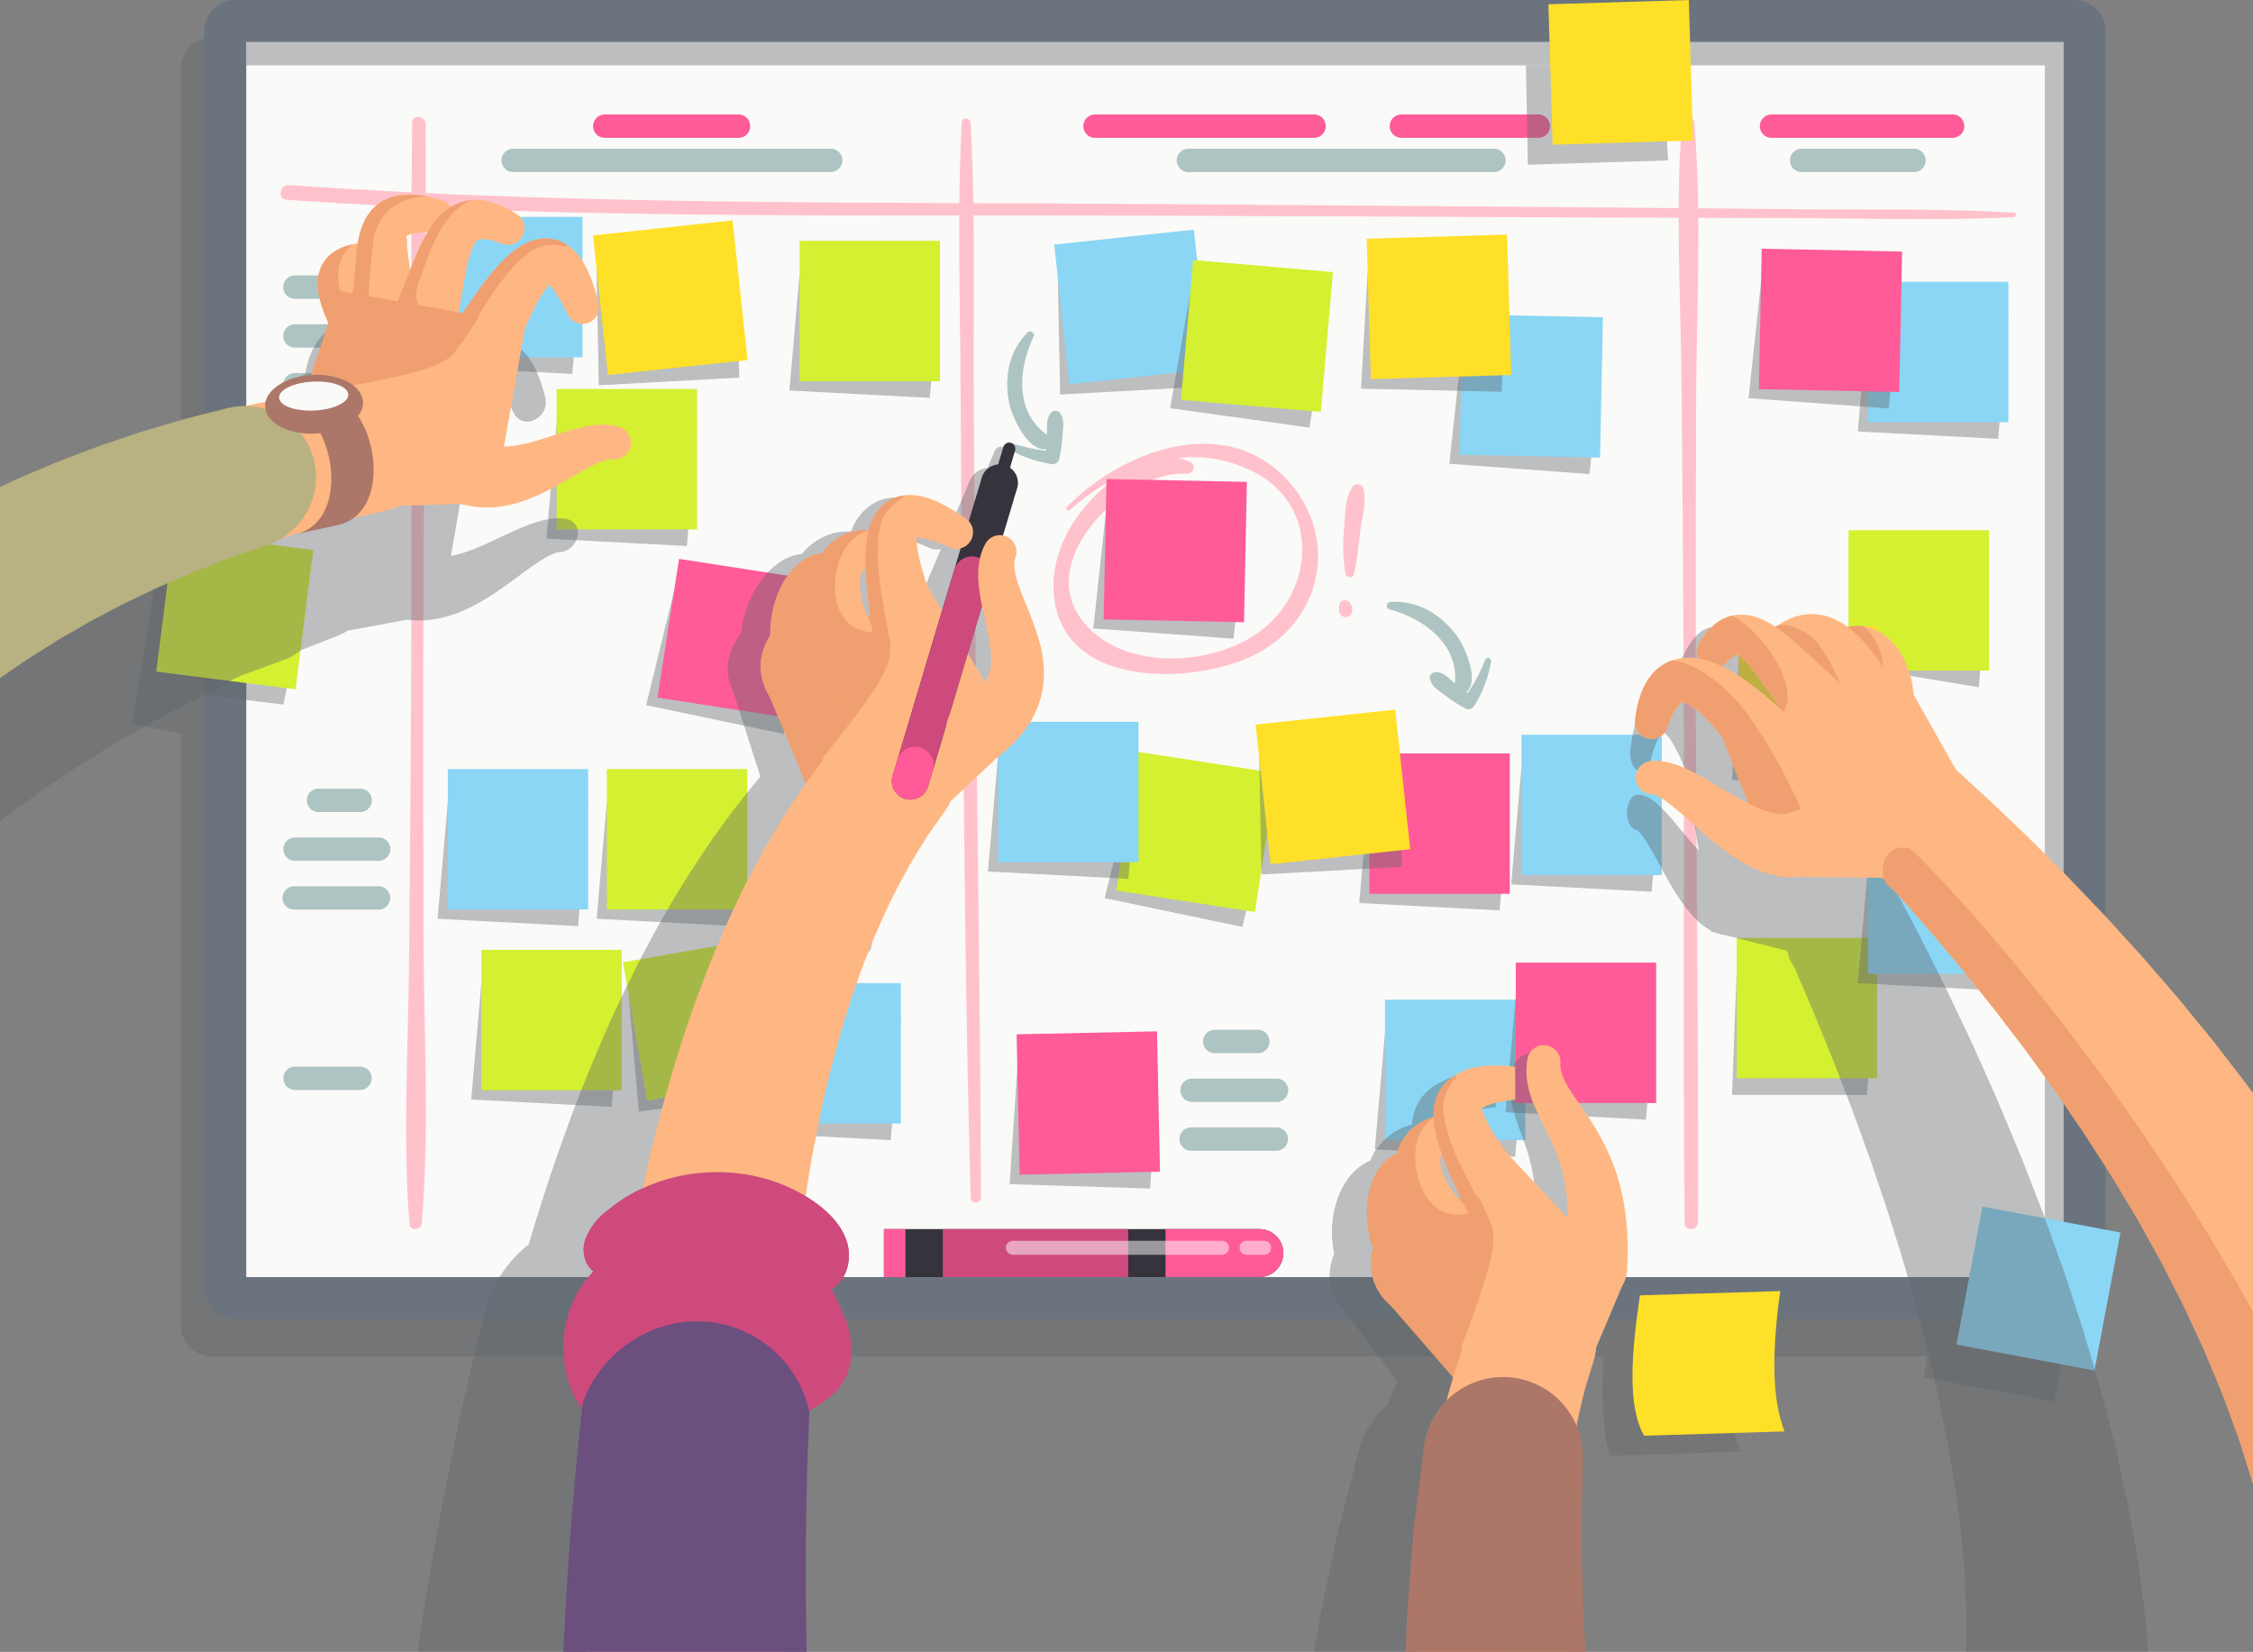 <svg id="Grupo_30417" data-name="Grupo 30417" xmlns="http://www.w3.org/2000/svg" xmlns:xlink="http://www.w3.org/1999/xlink" width="550" height="403.23" viewBox="0 0 550 403.23">
  <rect x="0" y="0" width="550" height="403.23" fill="#808080" stroke="none"/>
  <defs>
    <clipPath id="clip-path">
      <rect id="Rectángulo_3901" data-name="Rectángulo 3901" width="550" height="403.23" fill="none"/>
    </clipPath>
    <clipPath id="clip-path-3">
      <rect id="Rectángulo_3828" data-name="Rectángulo 3828" width="475.96" height="322.005" transform="translate(32.36 9.124)" fill="none"/>
    </clipPath>
    <clipPath id="clip-path-4">
      <rect id="Rectángulo_3830" data-name="Rectángulo 3830" width="443.647" height="301.477" transform="translate(60.112 10.264)" fill="none"/>
    </clipPath>
    <clipPath id="clip-path-5">
      <rect id="Rectángulo_3831" data-name="Rectángulo 3831" width="36.755" height="30.215" transform="translate(133.406 103.074)" fill="none"/>
    </clipPath>
    <clipPath id="clip-path-6">
      <rect id="Rectángulo_3833" data-name="Rectángulo 3833" width="36.754" height="30.215" transform="translate(192.712 66.912)" fill="none"/>
    </clipPath>
    <clipPath id="clip-path-7">
      <rect id="Rectángulo_3835" data-name="Rectángulo 3835" width="34.275" height="30.216" transform="translate(451.267 137.539)" fill="none"/>
    </clipPath>
    <clipPath id="clip-path-8">
      <rect id="Rectángulo_3837" data-name="Rectángulo 3837" width="35.415" height="30.215" transform="translate(422.82 237.054)" fill="none"/>
    </clipPath>
    <clipPath id="clip-path-9">
      <rect id="Rectángulo_3839" data-name="Rectángulo 3839" width="36.755" height="30.215" transform="translate(183.162 248.103)" fill="none"/>
    </clipPath>
    <clipPath id="clip-path-10">
      <rect id="Rectángulo_3841" data-name="Rectángulo 3841" width="36.755" height="30.215" transform="translate(335.615 252.162)" fill="none"/>
    </clipPath>
    <clipPath id="clip-path-11">
      <rect id="Rectángulo_3843" data-name="Rectángulo 3843" width="36.755" height="30.215" transform="translate(367.54 243.095)" fill="none"/>
    </clipPath>
    <clipPath id="clip-path-12">
      <rect id="Rectángulo_3845" data-name="Rectángulo 3845" width="40.663" height="34.717" transform="translate(269.68 191.541)" fill="none"/>
    </clipPath>
    <clipPath id="clip-path-13">
      <rect id="Rectángulo_3847" data-name="Rectángulo 3847" width="36.144" height="30.262" transform="translate(246.471 259.868)" fill="none"/>
    </clipPath>
    <clipPath id="clip-path-14">
      <rect id="Rectángulo_3849" data-name="Rectángulo 3849" width="36.755" height="30.216" transform="translate(115.029 239.985)" fill="none"/>
    </clipPath>
    <clipPath id="clip-path-15">
      <rect id="Rectángulo_3851" data-name="Rectángulo 3851" width="36.526" height="34.322" transform="translate(153.479 236.983)" fill="none"/>
    </clipPath>
    <clipPath id="clip-path-16">
      <rect id="Rectángulo_3853" data-name="Rectángulo 3853" width="36.755" height="30.216" transform="translate(105.446 61.067)" fill="none"/>
    </clipPath>
    <clipPath id="clip-path-17">
      <rect id="Rectángulo_3855" data-name="Rectángulo 3855" width="36.754" height="30.216" transform="translate(241.182 184.321)" fill="none"/>
    </clipPath>
    <clipPath id="clip-path-18">
      <rect id="Rectángulo_3857" data-name="Rectángulo 3857" width="36.755" height="30.216" transform="translate(331.814 192.023)" fill="none"/>
    </clipPath>
    <clipPath id="clip-path-19">
      <rect id="Rectángulo_3859" data-name="Rectángulo 3859" width="36.754" height="30.216" transform="translate(368.924 187.461)" fill="none"/>
    </clipPath>
    <clipPath id="clip-path-20">
      <rect id="Rectángulo_3861" data-name="Rectángulo 3861" width="36.755" height="30.215" transform="translate(453.528 211.577)" fill="none"/>
    </clipPath>
    <clipPath id="clip-path-21">
      <rect id="Rectángulo_3863" data-name="Rectángulo 3863" width="36.686" height="25.069" transform="translate(469.544 317.053)" fill="none"/>
    </clipPath>
    <clipPath id="clip-path-22">
      <rect id="Rectángulo_3865" data-name="Rectángulo 3865" width="36.755" height="30.216" transform="translate(453.528 76.909)" fill="none"/>
    </clipPath>
    <clipPath id="clip-path-23">
      <rect id="Rectángulo_3867" data-name="Rectángulo 3867" width="25.599" height="33.986" transform="translate(49.847 137.993)" fill="none"/>
    </clipPath>
    <clipPath id="clip-path-24">
      <rect id="Rectángulo_3869" data-name="Rectángulo 3869" width="36.755" height="30.216" transform="translate(106.831 195.858)" fill="none"/>
    </clipPath>
    <clipPath id="clip-path-25">
      <rect id="Rectángulo_3871" data-name="Rectángulo 3871" width="36.754" height="30.216" transform="translate(145.661 195.858)" fill="none"/>
    </clipPath>
    <clipPath id="clip-path-26">
      <rect id="Rectángulo_3873" data-name="Rectángulo 3873" width="40.663" height="34.717" transform="translate(157.728 144.438)" fill="none"/>
    </clipPath>
    <clipPath id="clip-path-27">
      <rect id="Rectángulo_3875" data-name="Rectángulo 3875" width="37.323" height="30.854" transform="translate(353.815 84.862)" fill="none"/>
    </clipPath>
    <clipPath id="clip-path-28">
      <rect id="Rectángulo_3877" data-name="Rectángulo 3877" width="37.323" height="30.853" transform="translate(426.85 68.842)" fill="none"/>
    </clipPath>
    <clipPath id="clip-path-29">
      <rect id="Rectángulo_3879" data-name="Rectángulo 3879" width="37.323" height="30.854" transform="translate(266.899 125.046)" fill="none"/>
    </clipPath>
    <clipPath id="clip-path-30">
      <rect id="Rectángulo_3881" data-name="Rectángulo 3881" width="34.838" height="32.173" transform="translate(145.622 61.874)" fill="none"/>
    </clipPath>
    <clipPath id="clip-path-31">
      <rect id="Rectángulo_3883" data-name="Rectángulo 3883" width="34.838" height="32.173" transform="translate(307.387 181.29)" fill="none"/>
    </clipPath>
    <clipPath id="clip-path-32">
      <rect id="Rectángulo_3885" data-name="Rectángulo 3885" width="34.837" height="32.173" transform="translate(258.231 64.124)" fill="none"/>
    </clipPath>
    <clipPath id="clip-path-33">
      <rect id="Rectángulo_3887" data-name="Rectángulo 3887" width="39.051" height="32.825" transform="translate(285.643 71.546)" fill="none"/>
    </clipPath>
    <clipPath id="clip-path-34">
      <rect id="Rectángulo_3889" data-name="Rectángulo 3889" width="35.874" height="30.278" transform="translate(332.254 65.356)" fill="none"/>
    </clipPath>
    <clipPath id="clip-path-35">
      <rect id="Rectángulo_3891" data-name="Rectángulo 3891" width="34.69" height="31.046" transform="translate(372.508 9.156)" fill="none"/>
    </clipPath>
    <clipPath id="clip-path-36">
      <rect id="Rectángulo_3893" data-name="Rectángulo 3893" width="33.773" height="31.045" transform="translate(391.197 324.319)" fill="none"/>
    </clipPath>
    <clipPath id="clip-path-37">
      <rect id="Rectángulo_3894" data-name="Rectángulo 3894" width="35.873" height="30.277" transform="translate(422.82 160.897)" fill="none"/>
    </clipPath>
    <clipPath id="clip-path-38">
      <rect id="Rectángulo_3898" data-name="Rectángulo 3898" width="64.745" height="3.422" transform="translate(245.553 302.877)" fill="none"/>
    </clipPath>
    <clipPath id="clip-path-39">
      <rect id="Rectángulo_3899" data-name="Rectángulo 3899" width="524.418" height="326.871" transform="translate(0 76.359)" fill="none"/>
    </clipPath>
  </defs>
  <g id="Grupo_30416" data-name="Grupo 30416" clip-path="url(#clip-path)">
    <g id="Grupo_30415" data-name="Grupo 30415">
      <g id="Grupo_30414" data-name="Grupo 30414" clip-path="url(#clip-path)">
        <g id="Grupo_30305" data-name="Grupo 30305" opacity="0.4">
          <g id="Grupo_30304" data-name="Grupo 30304">
            <g id="Grupo_30303" data-name="Grupo 30303" clip-path="url(#clip-path-3)">
              <path id="Trazado_25740" data-name="Trazado 25740" d="M44.145,323.526V179.056L32.36,176.775l5.892-37.256,5.893.532V16.727a7.6,7.6,0,0,1,7.6-7.6h448.97a7.6,7.6,0,0,1,7.6,7.6v306.8a7.6,7.6,0,0,1-7.6,7.6H51.748a7.6,7.6,0,0,1-7.6-7.6" fill="#5f6368"/>
            </g>
          </g>
        </g>
        <path id="Trazado_25741" data-name="Trazado 25741" d="M49.847,314.4V7.6a7.6,7.6,0,0,1,7.6-7.6H506.42a7.6,7.6,0,0,1,7.6,7.6V314.4a7.6,7.6,0,0,1-7.6,7.6H57.451a7.6,7.6,0,0,1-7.6-7.6" fill="#6b747e"/>
        <rect id="Rectángulo_3829" data-name="Rectángulo 3829" width="443.647" height="301.477" transform="translate(60.112 10.264)" fill="#fafaf8"/>
        <g id="Grupo_30308" data-name="Grupo 30308" opacity="0.4">
          <g id="Grupo_30307" data-name="Grupo 30307">
            <g id="Grupo_30306" data-name="Grupo 30306" clip-path="url(#clip-path-4)">
              <path id="Trazado_25742" data-name="Trazado 25742" d="M60.112,10.264v5.7H499.2V311.741h4.563V10.264Z" fill="#5f6368"/>
            </g>
          </g>
        </g>
        <path id="Trazado_25743" data-name="Trazado 25743" d="M491.7,51.936c-16.7-1.081-33.6-.69-50.327-.852q-26.223-.252-52.445-.465-53.581-.4-107.163-.813c-70.321-.547-140.931.376-211.114-4.64-2.329-.166-3.064,3.44-.7,3.6,68.994,4.8,138.322,3.632,207.44,3.862q53.568.178,107.138.444,26.214.113,52.426.161c18.173.039,36.532.726,54.68-.242.591-.032.684-1.019.068-1.059" fill="#ffc2cc"/>
        <path id="Trazado_25744" data-name="Trazado 25744" d="M238.186,161.066q-.3-32.791-.478-65.583c-.123-21.8.46-43.775-.776-65.541-.069-1.221-2.107-1.357-2.172-.1-1.092,21.14-.394,42.483-.276,63.645q.185,32.792.484,65.582c.4,44.457.737,88.95,1.99,133.392.046,1.644,2.527,1.4,2.521-.211-.146-43.727-.9-87.46-1.293-131.186" fill="#ffc2cc"/>
        <path id="Trazado_25745" data-name="Trazado 25745" d="M414.052,98.12c.083-22.6,1.426-45.682-.442-68.217-.14-1.682-2.884-1.9-3.02-.137-1.624,21.2-.3,42.852-.1,64.1q.327,34.1.518,68.21c.209,45.492-.2,91,.232,136.489.021,2.137,3.278,1.831,3.286-.274.164-44.723-.511-89.461-.569-134.186q-.042-32.993.1-65.986" fill="#ffc2cc"/>
        <path id="Trazado_25746" data-name="Trazado 25746" d="M103.414,230.446c.083,22.6,1.426,45.682-.442,68.218-.14,1.681-2.885,1.9-3.02.136-1.623-21.2-.3-42.852-.1-64.1q.327-34.105.518-68.211c.209-45.492-.2-91,.232-136.488.021-2.138,3.278-1.831,3.286.273.164,44.723-.511,89.461-.569,134.186q-.042,32.994.1,65.986" fill="#ffc2cc"/>
        <path id="Trazado_25747" data-name="Trazado 25747" d="M202.868,42.007H125.209a2.851,2.851,0,0,1,0-5.7h77.659a2.851,2.851,0,0,1,0,5.7" fill="#aec4c2"/>
        <path id="Trazado_25748" data-name="Trazado 25748" d="M180.362,33.644H147.715a2.851,2.851,0,1,1,0-5.7h32.647a2.851,2.851,0,0,1,0,5.7" fill="#ff5b98"/>
        <path id="Trazado_25749" data-name="Trazado 25749" d="M92.554,72.938H71.919a2.851,2.851,0,0,1,0-5.7H92.554a2.851,2.851,0,0,1,0,5.7" fill="#aec4c2"/>
        <path id="Trazado_25750" data-name="Trazado 25750" d="M92.554,84.85H71.919a2.851,2.851,0,0,1,0-5.7H92.554a2.851,2.851,0,0,1,0,5.7" fill="#aec4c2"/>
        <path id="Trazado_25751" data-name="Trazado 25751" d="M82.236,96.762H71.919a2.851,2.851,0,0,1,0-5.7H82.236a2.851,2.851,0,0,1,0,5.7" fill="#aec4c2"/>
        <path id="Trazado_25752" data-name="Trazado 25752" d="M87.992,198.221H77.675a2.851,2.851,0,0,1,0-5.7H87.992a2.851,2.851,0,0,1,0,5.7" fill="#aec4c2"/>
        <path id="Trazado_25753" data-name="Trazado 25753" d="M92.554,210.133H71.919a2.852,2.852,0,0,1,0-5.7H92.554a2.852,2.852,0,0,1,0,5.7" fill="#aec4c2"/>
        <path id="Trazado_25754" data-name="Trazado 25754" d="M92.5,222.045H71.919a2.852,2.852,0,1,1,0-5.7H92.5a2.852,2.852,0,0,1,0,5.7" fill="#aec4c2"/>
        <path id="Trazado_25755" data-name="Trazado 25755" d="M306.962,257.082H296.645a2.852,2.852,0,1,1,0-5.7h10.317a2.852,2.852,0,1,1,0,5.7" fill="#aec4c2"/>
        <path id="Trazado_25756" data-name="Trazado 25756" d="M311.523,268.994H290.888a2.852,2.852,0,0,1,0-5.7h20.635a2.852,2.852,0,1,1,0,5.7" fill="#aec4c2"/>
        <path id="Trazado_25757" data-name="Trazado 25757" d="M311.471,280.906H290.889a2.852,2.852,0,1,1,0-5.7h20.582a2.852,2.852,0,1,1,0,5.7" fill="#aec4c2"/>
        <path id="Trazado_25758" data-name="Trazado 25758" d="M92.554,120.079H71.919a2.851,2.851,0,0,1,0-5.7H92.554a2.851,2.851,0,0,1,0,5.7" fill="#aec4c2"/>
        <path id="Trazado_25759" data-name="Trazado 25759" d="M87.992,266.062H71.919a2.852,2.852,0,0,1,0-5.7H87.992a2.852,2.852,0,0,1,0,5.7" fill="#aec4c2"/>
        <path id="Trazado_25760" data-name="Trazado 25760" d="M467.165,42.007H439.892a2.851,2.851,0,1,1,0-5.7h27.273a2.851,2.851,0,1,1,0,5.7" fill="#aec4c2"/>
        <path id="Trazado_25761" data-name="Trazado 25761" d="M476.593,33.644H432.54a2.851,2.851,0,1,1,0-5.7h44.053a2.851,2.851,0,1,1,0,5.7" fill="#ff5b98"/>
        <path id="Trazado_25762" data-name="Trazado 25762" d="M364.62,42.007H290.2a2.851,2.851,0,1,1,0-5.7H364.62a2.851,2.851,0,1,1,0,5.7" fill="#aec4c2"/>
        <path id="Trazado_25763" data-name="Trazado 25763" d="M320.717,33.644H267.389a2.851,2.851,0,1,1,0-5.7h53.328a2.851,2.851,0,1,1,0,5.7" fill="#ff5b98"/>
        <path id="Trazado_25764" data-name="Trazado 25764" d="M375.46,33.644H342.19a2.851,2.851,0,1,1,0-5.7h33.27a2.851,2.851,0,1,1,0,5.7" fill="#ff5b98"/>
        <path id="Trazado_25765" data-name="Trazado 25765" d="M207.378,214.374c-2.4-2.543-10.038-7.626-13.4-4.754a1.762,1.762,0,0,0,1.091,3.05c10.146.317,14.945,10.22,15.737,18.933.083.917,1.554.932,1.769.084,1.62-6.375-.789-12.639-5.193-17.313" fill="#aec4c2"/>
        <path id="Trazado_25766" data-name="Trazado 25766" d="M202.461,204.9a29.955,29.955,0,0,0-11.588,2.3,1.574,1.574,0,0,0-.83,1.762,29.952,29.952,0,0,0,2.445,5.784c.878,1.728,1.418,3.377,3.266,4.159.926.391,1.742-.459,1.862-1.3.252-1.757-.926-3.11-1.732-4.6-.68-1.261-1.318-2.536-2.035-3.767a40.618,40.618,0,0,1,8.743-2.845.76.76,0,0,0-.131-1.5" fill="#aec4c2"/>
        <path id="Trazado_25767" data-name="Trazado 25767" d="M246.426,98.672c.748,3.412,4.689,11.7,9.053,10.969a1.762,1.762,0,0,0,.632-3.177c-8.539-5.489-7.564-16.449-3.763-24.331.4-.829-.854-1.6-1.474-.982-4.669,4.637-5.822,11.247-4.448,17.521" fill="#aec4c2"/>
        <path id="Trazado_25768" data-name="Trazado 25768" d="M245.772,109.326a29.945,29.945,0,0,0,11.124,3.982,1.574,1.574,0,0,0,1.618-1.085,29.921,29.921,0,0,0,.875-6.217c.137-1.934.521-3.626-.662-5.247a1.444,1.444,0,0,0-2.263.154c-1.119,1.377-.8,3.144-.882,4.84-.065,1.431-.173,2.853-.191,4.278a40.618,40.618,0,0,1-8.962-2.056.761.761,0,0,0-.657,1.351" fill="#aec4c2"/>
        <path id="Trazado_25769" data-name="Trazado 25769" d="M355.5,155c2.1,2.791,5.82,11.182,2.421,14.015a1.762,1.762,0,0,1-2.821-1.592c1.4-10.053-7.548-16.456-16-18.709-.89-.237-.656-1.689.216-1.758,6.558-.52,12.325,2.913,16.187,8.044" fill="#aec4c2"/>
        <path id="Trazado_25770" data-name="Trazado 25770" d="M364.006,161.451a29.967,29.967,0,0,1-4.229,11.032A1.577,1.577,0,0,1,357.9,173a30.023,30.023,0,0,1-5.287-3.388c-1.556-1.157-3.089-1.968-3.547-3.922-.231-.979.747-1.639,1.591-1.616,1.774.049,2.91,1.438,4.246,2.485,1.128.883,2.277,1.728,3.37,2.643a40.705,40.705,0,0,0,4.28-8.137.761.761,0,0,1,1.453.382" fill="#aec4c2"/>
        <path id="Trazado_25771" data-name="Trazado 25771" d="M314.146,117.038c-15.4-16.516-40.529-6.84-53.7,6.746-.474.488.292,1.11.774.682a57.064,57.064,0,0,1,11.252-7.861c-1.131.846-2.215,1.739-3.237,2.639-7.74,6.817-13.251,16.633-11.832,27.126,2.938,21.73,33.869,20.64,48.317,13.729,17.316-8.283,21.381-29.161,8.422-43.061m-6.424,36.98c-12.035,9.077-35.274,9.94-44.286-3.653-9.958-15.02,11.982-35.6,26.212-34.722,1.592.1,2.6-2.057.936-2.834a13.317,13.317,0,0,0-3.006-1,32.259,32.259,0,0,1,18.576,3.426c16.059,8.307,14.764,28.827,1.568,38.78" fill="#ffc2cc"/>
        <g id="Grupo_30311" data-name="Grupo 30311" opacity="0.4">
          <g id="Grupo_30310" data-name="Grupo 30310">
            <g id="Grupo_30309" data-name="Grupo 30309" clip-path="url(#clip-path-5)">
              <path id="Trazado_25772" data-name="Trazado 25772" d="M133.407,131.485l34.274,1.8,2.481-30.216H135.887Z" fill="#5f6368"/>
            </g>
          </g>
        </g>
        <rect id="Rectángulo_3832" data-name="Rectángulo 3832" width="34.275" height="34.274" transform="translate(135.887 94.956)" fill="#d4f031"/>
        <g id="Grupo_30314" data-name="Grupo 30314" opacity="0.4">
          <g id="Grupo_30313" data-name="Grupo 30313">
            <g id="Grupo_30312" data-name="Grupo 30312" clip-path="url(#clip-path-6)">
              <path id="Trazado_25773" data-name="Trazado 25773" d="M192.711,95.323l34.274,1.8,2.481-30.216H195.191Z" fill="#5f6368"/>
            </g>
          </g>
        </g>
        <rect id="Rectángulo_3834" data-name="Rectángulo 3834" width="34.274" height="34.274" transform="translate(195.192 58.794)" fill="#d4f031"/>
        <g id="Grupo_30317" data-name="Grupo 30317" opacity="0.4">
          <g id="Grupo_30316" data-name="Grupo 30316">
            <g id="Grupo_30315" data-name="Grupo 30315" clip-path="url(#clip-path-7)">
              <path id="Trazado_25774" data-name="Trazado 25774" d="M458.549,163.7l24.513,4.059,2.48-30.216H451.268Z" fill="#5f6368"/>
            </g>
          </g>
        </g>
        <rect id="Rectángulo_3836" data-name="Rectángulo 3836" width="34.274" height="34.274" transform="translate(451.268 129.422)" fill="#d4f031"/>
        <g id="Grupo_30320" data-name="Grupo 30320" opacity="0.4">
          <g id="Grupo_30319" data-name="Grupo 30319">
            <g id="Grupo_30318" data-name="Grupo 30318" clip-path="url(#clip-path-8)">
              <path id="Trazado_25775" data-name="Trazado 25775" d="M422.819,267.269h32.935l2.48-30.215H423.96Z" fill="#5f6368"/>
            </g>
          </g>
        </g>
        <rect id="Rectángulo_3838" data-name="Rectángulo 3838" width="34.274" height="34.274" transform="translate(423.96 228.936)" fill="#d4f031"/>
        <g id="Grupo_30323" data-name="Grupo 30323" opacity="0.4">
          <g id="Grupo_30322" data-name="Grupo 30322">
            <g id="Grupo_30321" data-name="Grupo 30321" clip-path="url(#clip-path-9)">
              <path id="Trazado_25776" data-name="Trazado 25776" d="M183.163,276.514l34.274,1.8,2.481-30.216H185.643Z" fill="#5f6368"/>
            </g>
          </g>
        </g>
        <rect id="Rectángulo_3840" data-name="Rectángulo 3840" width="34.274" height="34.274" transform="translate(185.643 239.985)" fill="#8bd6f5"/>
        <g id="Grupo_30326" data-name="Grupo 30326" opacity="0.4">
          <g id="Grupo_30325" data-name="Grupo 30325">
            <g id="Grupo_30324" data-name="Grupo 30324" clip-path="url(#clip-path-10)">
              <path id="Trazado_25777" data-name="Trazado 25777" d="M335.615,280.574l34.274,1.8,2.481-30.216H338.1Z" fill="#5f6368"/>
            </g>
          </g>
        </g>
        <rect id="Rectángulo_3842" data-name="Rectángulo 3842" width="34.274" height="34.274" transform="translate(338.096 244.045)" fill="#8bd6f5"/>
        <g id="Grupo_30329" data-name="Grupo 30329" opacity="0.4">
          <g id="Grupo_30328" data-name="Grupo 30328">
            <g id="Grupo_30327" data-name="Grupo 30327" clip-path="url(#clip-path-11)">
              <path id="Trazado_25778" data-name="Trazado 25778" d="M367.54,271.506l34.274,1.8,2.481-30.215H370.02Z" fill="#5f6368"/>
            </g>
          </g>
        </g>
        <rect id="Rectángulo_3844" data-name="Rectángulo 3844" width="34.274" height="34.274" transform="translate(370.021 234.977)" fill="#ff5b98"/>
        <g id="Grupo_30332" data-name="Grupo 30332" opacity="0.4">
          <g id="Grupo_30331" data-name="Grupo 30331">
            <g id="Grupo_30330" data-name="Grupo 30330" clip-path="url(#clip-path-12)">
              <path id="Trazado_25779" data-name="Trazado 25779" d="M269.68,219.241l33.6,7.018,7.066-29.483-33.872-5.235Z" fill="#5f6368"/>
            </g>
          </g>
        </g>
        <rect id="Rectángulo_3846" data-name="Rectángulo 3846" width="34.275" height="34.275" transform="translate(272.475 217.391) rotate(-81.216)" fill="#d4f031"/>
        <g id="Grupo_30335" data-name="Grupo 30335" opacity="0.4">
          <g id="Grupo_30334" data-name="Grupo 30334">
            <g id="Grupo_30333" data-name="Grupo 30333" clip-path="url(#clip-path-13)">
              <path id="Trazado_25780" data-name="Trazado 25780" d="M246.471,289.053l34.306,1.076,1.838-30.261-34.267.727Z" fill="#5f6368"/>
            </g>
          </g>
        </g>
        <rect id="Rectángulo_3848" data-name="Rectángulo 3848" width="34.275" height="34.274" transform="translate(248.175 252.48) rotate(-1.217)" fill="#ff5b98"/>
        <g id="Grupo_30338" data-name="Grupo 30338" opacity="0.4">
          <g id="Grupo_30337" data-name="Grupo 30337">
            <g id="Grupo_30336" data-name="Grupo 30336" clip-path="url(#clip-path-14)">
              <path id="Trazado_25781" data-name="Trazado 25781" d="M115.029,268.4l34.274,1.8,2.481-30.216H117.509Z" fill="#5f6368"/>
            </g>
          </g>
        </g>
        <rect id="Rectángulo_3850" data-name="Rectángulo 3850" width="34.275" height="34.274" transform="translate(117.509 231.868)" fill="#d4f031"/>
        <g id="Grupo_30341" data-name="Grupo 30341" opacity="0.4">
          <g id="Grupo_30340" data-name="Grupo 30340">
            <g id="Grupo_30339" data-name="Grupo 30339" clip-path="url(#clip-path-15)">
              <path id="Trazado_25782" data-name="Trazado 25782" d="M155.933,271.305l34.072-4.132-2.765-30.19-33.762,5.908Z" fill="#5f6368"/>
            </g>
          </g>
        </g>
        <rect id="Rectángulo_3852" data-name="Rectángulo 3852" width="34.274" height="34.274" transform="translate(152.08 234.895) rotate(-9.926)" fill="#d4f031"/>
        <g id="Grupo_30344" data-name="Grupo 30344" opacity="0.4">
          <g id="Grupo_30343" data-name="Grupo 30343">
            <g id="Grupo_30342" data-name="Grupo 30342" clip-path="url(#clip-path-16)">
              <path id="Trazado_25783" data-name="Trazado 25783" d="M105.446,89.479l34.274,1.8L142.2,61.067H107.926Z" fill="#5f6368"/>
            </g>
          </g>
        </g>
        <rect id="Rectángulo_3854" data-name="Rectángulo 3854" width="34.274" height="34.274" transform="translate(107.926 52.95)" fill="#8bd6f5"/>
        <g id="Grupo_30347" data-name="Grupo 30347" opacity="0.4">
          <g id="Grupo_30346" data-name="Grupo 30346">
            <g id="Grupo_30345" data-name="Grupo 30345" clip-path="url(#clip-path-17)">
              <path id="Trazado_25784" data-name="Trazado 25784" d="M241.182,212.733l34.274,1.8,2.481-30.216H243.662Z" fill="#5f6368"/>
            </g>
          </g>
        </g>
        <rect id="Rectángulo_3856" data-name="Rectángulo 3856" width="34.274" height="34.274" transform="translate(243.662 176.204)" fill="#8bd6f5"/>
        <g id="Grupo_30350" data-name="Grupo 30350" opacity="0.4">
          <g id="Grupo_30349" data-name="Grupo 30349">
            <g id="Grupo_30348" data-name="Grupo 30348" clip-path="url(#clip-path-18)">
              <path id="Trazado_25785" data-name="Trazado 25785" d="M331.814,220.435l34.274,1.8,2.481-30.216H334.293Z" fill="#5f6368"/>
            </g>
          </g>
        </g>
        <rect id="Rectángulo_3858" data-name="Rectángulo 3858" width="34.274" height="34.274" transform="translate(334.294 183.906)" fill="#ff5b98"/>
        <g id="Grupo_30353" data-name="Grupo 30353" opacity="0.4">
          <g id="Grupo_30352" data-name="Grupo 30352">
            <g id="Grupo_30351" data-name="Grupo 30351" clip-path="url(#clip-path-19)">
              <path id="Trazado_25786" data-name="Trazado 25786" d="M368.924,215.873l34.274,1.8,2.481-30.215H371.4Z" fill="#5f6368"/>
            </g>
          </g>
        </g>
        <rect id="Rectángulo_3860" data-name="Rectángulo 3860" width="34.274" height="34.274" transform="translate(371.404 179.344)" fill="#8bd6f5"/>
        <g id="Grupo_30356" data-name="Grupo 30356" opacity="0.4">
          <g id="Grupo_30355" data-name="Grupo 30355">
            <g id="Grupo_30354" data-name="Grupo 30354" clip-path="url(#clip-path-20)">
              <path id="Trazado_25787" data-name="Trazado 25787" d="M453.528,239.988l34.274,1.805,2.481-30.216H456.008Z" fill="#5f6368"/>
            </g>
          </g>
        </g>
        <rect id="Rectángulo_3862" data-name="Rectángulo 3862" width="34.274" height="34.274" transform="translate(456.009 203.459)" fill="#8bd6f5"/>
        <g id="Grupo_30359" data-name="Grupo 30359" opacity="0.4">
          <g id="Grupo_30358" data-name="Grupo 30358">
            <g id="Grupo_30357" data-name="Grupo 30357" clip-path="url(#clip-path-21)">
              <path id="Trazado_25788" data-name="Trazado 25788" d="M470.494,331.129l-.95,5.122,31.933,5.871,4.752-25.069-13.083,14.076Z" fill="#5f6368"/>
            </g>
          </g>
        </g>
        <rect id="Rectángulo_3864" data-name="Rectángulo 3864" width="34.275" height="34.275" transform="translate(477.615 328.205) rotate(-79.335)" fill="#8bd6f5"/>
        <g id="Grupo_30362" data-name="Grupo 30362" opacity="0.4">
          <g id="Grupo_30361" data-name="Grupo 30361">
            <g id="Grupo_30360" data-name="Grupo 30360" clip-path="url(#clip-path-22)">
              <path id="Trazado_25789" data-name="Trazado 25789" d="M453.528,105.321l34.274,1.8,2.481-30.216H456.008Z" fill="#5f6368"/>
            </g>
          </g>
        </g>
        <rect id="Rectángulo_3866" data-name="Rectángulo 3866" width="34.274" height="34.274" transform="translate(456.009 68.792)" fill="#8bd6f5"/>
        <g id="Grupo_30365" data-name="Grupo 30365" opacity="0.4">
          <g id="Grupo_30364" data-name="Grupo 30364">
            <g id="Grupo_30363" data-name="Grupo 30363" clip-path="url(#clip-path-23)">
              <path id="Trazado_25790" data-name="Trazado 25790" d="M49.847,169.621l19.327,2.358,6.273-29.661-25.6-4.324Z" fill="#5f6368"/>
            </g>
          </g>
        </g>
        <rect id="Rectángulo_3868" data-name="Rectángulo 3868" width="34.274" height="34.275" transform="translate(38.146 163.941) rotate(-82.752)" fill="#d4f031"/>
        <g id="Grupo_30368" data-name="Grupo 30368" opacity="0.4">
          <g id="Grupo_30367" data-name="Grupo 30367">
            <g id="Grupo_30366" data-name="Grupo 30366" clip-path="url(#clip-path-24)">
              <path id="Trazado_25791" data-name="Trazado 25791" d="M106.831,224.27l34.274,1.8,2.481-30.216H109.311Z" fill="#5f6368"/>
            </g>
          </g>
        </g>
        <rect id="Rectángulo_3870" data-name="Rectángulo 3870" width="34.274" height="34.275" transform="translate(109.312 187.74)" fill="#8bd6f5"/>
        <g id="Grupo_30371" data-name="Grupo 30371" opacity="0.4">
          <g id="Grupo_30370" data-name="Grupo 30370">
            <g id="Grupo_30369" data-name="Grupo 30369" clip-path="url(#clip-path-25)">
              <path id="Trazado_25792" data-name="Trazado 25792" d="M145.661,224.27l34.274,1.8,2.481-30.216H148.141Z" fill="#5f6368"/>
            </g>
          </g>
        </g>
        <rect id="Rectángulo_3872" data-name="Rectángulo 3872" width="34.274" height="34.275" transform="translate(148.141 187.74)" fill="#d4f031"/>
        <g id="Grupo_30374" data-name="Grupo 30374" opacity="0.4">
          <g id="Grupo_30373" data-name="Grupo 30373">
            <g id="Grupo_30372" data-name="Grupo 30372" clip-path="url(#clip-path-26)">
              <path id="Trazado_25793" data-name="Trazado 25793" d="M157.729,172.137l33.6,7.018,7.066-29.483-33.872-5.234Z" fill="#5f6368"/>
            </g>
          </g>
        </g>
        <rect id="Rectángulo_3874" data-name="Rectángulo 3874" width="34.274" height="34.275" transform="matrix(0.153, -0.988, 0.988, 0.153, 160.524, 170.288)" fill="#ff5b98"/>
        <g id="Grupo_30377" data-name="Grupo 30377" opacity="0.4">
          <g id="Grupo_30376" data-name="Grupo 30376">
            <g id="Grupo_30375" data-name="Grupo 30375" clip-path="url(#clip-path-27)">
              <path id="Trazado_25794" data-name="Trazado 25794" d="M353.815,113.217l34.23,2.5,3.093-30.16-34.267-.694Z" fill="#5f6368"/>
            </g>
          </g>
        </g>
        <rect id="Rectángulo_3876" data-name="Rectángulo 3876" width="34.275" height="34.275" transform="translate(356.34 111.013) rotate(-88.838)" fill="#8bd6f5"/>
        <g id="Grupo_30380" data-name="Grupo 30380" opacity="0.4">
          <g id="Grupo_30379" data-name="Grupo 30379">
            <g id="Grupo_30378" data-name="Grupo 30378" clip-path="url(#clip-path-28)">
              <path id="Trazado_25795" data-name="Trazado 25795" d="M426.851,97.2l34.23,2.5,3.092-30.159-34.266-.7Z" fill="#5f6368"/>
            </g>
          </g>
        </g>
        <rect id="Rectángulo_3878" data-name="Rectángulo 3878" width="34.275" height="34.275" transform="matrix(0.02, -1, 1, 0.02, 429.376, 94.993)" fill="#ff5b98"/>
        <g id="Grupo_30383" data-name="Grupo 30383" opacity="0.4">
          <g id="Grupo_30382" data-name="Grupo 30382">
            <g id="Grupo_30381" data-name="Grupo 30381" clip-path="url(#clip-path-29)">
              <path id="Trazado_25796" data-name="Trazado 25796" d="M266.9,153.4l34.23,2.5,3.093-30.16-34.267-.694Z" fill="#5f6368"/>
            </g>
          </g>
        </g>
        <rect id="Rectángulo_3880" data-name="Rectángulo 3880" width="34.275" height="34.275" transform="translate(269.425 151.198) rotate(-88.838)" fill="#ff5b98"/>
        <g id="Grupo_30386" data-name="Grupo 30386" opacity="0.4">
          <g id="Grupo_30385" data-name="Grupo 30385">
            <g id="Grupo_30384" data-name="Grupo 30384" clip-path="url(#clip-path-30)">
              <path id="Trazado_25797" data-name="Trazado 25797" d="M146.189,94.047l34.271-1.865L179.7,61.874l-34.079,3.659Z" fill="#5f6368"/>
            </g>
          </g>
        </g>
        <rect id="Rectángulo_3882" data-name="Rectángulo 3882" width="34.275" height="34.274" transform="translate(144.755 57.462) rotate(-6.128)" fill="#ffe028"/>
        <g id="Grupo_30389" data-name="Grupo 30389" opacity="0.4">
          <g id="Grupo_30388" data-name="Grupo 30388">
            <g id="Grupo_30387" data-name="Grupo 30387" clip-path="url(#clip-path-31)">
              <path id="Trazado_25798" data-name="Trazado 25798" d="M307.954,213.462l34.271-1.865-.759-30.308-34.079,3.659Z" fill="#5f6368"/>
            </g>
          </g>
        </g>
        <rect id="Rectángulo_3884" data-name="Rectángulo 3884" width="34.274" height="34.274" transform="translate(306.521 176.877) rotate(-6.127)" fill="#ffe028"/>
        <g id="Grupo_30392" data-name="Grupo 30392" opacity="0.4">
          <g id="Grupo_30391" data-name="Grupo 30391">
            <g id="Grupo_30390" data-name="Grupo 30390" clip-path="url(#clip-path-32)">
              <path id="Trazado_25799" data-name="Trazado 25799" d="M258.8,96.3l34.271-1.865-.759-30.308L258.23,67.783Z" fill="#5f6368"/>
            </g>
          </g>
        </g>
        <rect id="Rectángulo_3886" data-name="Rectángulo 3886" width="34.274" height="34.274" transform="translate(257.364 59.712) rotate(-6.128)" fill="#8bd6f5"/>
        <g id="Grupo_30395" data-name="Grupo 30395" opacity="0.4">
          <g id="Grupo_30394" data-name="Grupo 30394">
            <g id="Grupo_30393" data-name="Grupo 30393" clip-path="url(#clip-path-33)">
              <path id="Trazado_25800" data-name="Trazado 25800" d="M285.644,99.641l33.994,4.73,5.057-29.892-34.149-2.933Z" fill="#5f6368"/>
            </g>
          </g>
        </g>
        <rect id="Rectángulo_3888" data-name="Rectángulo 3888" width="34.274" height="34.274" transform="matrix(0.086, -0.996, 0.996, 0.086, 288.308, 97.607)" fill="#d4f031"/>
        <g id="Grupo_30398" data-name="Grupo 30398" opacity="0.4">
          <g id="Grupo_30397" data-name="Grupo 30397">
            <g id="Grupo_30396" data-name="Grupo 30396" clip-path="url(#clip-path-34)">
              <path id="Trazado_25801" data-name="Trazado 25801" d="M332.254,94.873l34.314.761,1.56-30.278L333.869,66.4Z" fill="#5f6368"/>
            </g>
          </g>
        </g>
        <rect id="Rectángulo_3890" data-name="Rectángulo 3890" width="34.275" height="34.275" transform="matrix(1, -0.03, 0.03, 1, 333.622, 58.285)" fill="#ffe028"/>
        <g id="Grupo_30401" data-name="Grupo 30401" opacity="0.4">
          <g id="Grupo_30400" data-name="Grupo 30400">
            <g id="Grupo_30399" data-name="Grupo 30399" clip-path="url(#clip-path-35)">
              <path id="Trazado_25802" data-name="Trazado 25802" d="M372.983,40.2,407.2,39.157,405.582,9.6l-27.337-.442.207,6.81h-5.945Z" fill="#5f6368"/>
            </g>
          </g>
        </g>
        <rect id="Rectángulo_3892" data-name="Rectángulo 3892" width="34.274" height="34.274" transform="matrix(1, -0.03, 0.03, 1, 377.998, 1.043)" fill="#ffe028"/>
        <g id="Grupo_30404" data-name="Grupo 30404" opacity="0.4">
          <g id="Grupo_30403" data-name="Grupo 30403">
            <g id="Grupo_30402" data-name="Grupo 30402" clip-path="url(#clip-path-36)">
              <path id="Trazado_25803" data-name="Trazado 25803" d="M393.036,355.364l31.934-1.045c-3.179-6.722-3.392-16.96-1.616-29.558l-21.635-.442-.933,6.811h-9.365c-.533,10.032-.162,18.417,1.615,24.234" fill="#5f6368"/>
            </g>
          </g>
        </g>
        <path id="Trazado_25804" data-name="Trazado 25804" d="M401.374,350.463l34.259-1.043c-3.306-8.466-2.927-20.61-1.042-34.258L400.332,316.2c-2.054,14.092-3.129,27.1,1.042,34.259" fill="#ffe028"/>
        <g id="Grupo_30407" data-name="Grupo 30407" opacity="0.4">
          <g id="Grupo_30406" data-name="Grupo 30406">
            <g id="Grupo_30405" data-name="Grupo 30405" clip-path="url(#clip-path-37)">
              <path id="Trazado_25805" data-name="Trazado 25805" d="M422.819,190.414l34.313.761,1.561-30.278-34.259,1.043Z" fill="#5f6368"/>
            </g>
          </g>
        </g>
        <rect id="Rectángulo_3895" data-name="Rectángulo 3895" width="34.275" height="34.274" transform="translate(424.188 153.826) rotate(-1.744)" fill="#ffe028"/>
        <path id="Trazado_25806" data-name="Trazado 25806" d="M215.787,300.027h91.645a5.857,5.857,0,0,1,0,11.714H215.787Z" fill="#36333d"/>
        <rect id="Rectángulo_3896" data-name="Rectángulo 3896" width="5.247" height="11.714" transform="translate(215.787 300.027)" fill="#ff5b98"/>
        <rect id="Rectángulo_3897" data-name="Rectángulo 3897" width="45.239" height="11.714" transform="translate(230.158 300.027)" fill="#ce4a7c"/>
        <path id="Trazado_25807" data-name="Trazado 25807" d="M284.521,300.027v11.714h22.91a5.857,5.857,0,0,0,0-11.714Z" fill="#ff5b98"/>
        <g id="Grupo_30410" data-name="Grupo 30410" opacity="0.5">
          <g id="Grupo_30409" data-name="Grupo 30409">
            <g id="Grupo_30408" data-name="Grupo 30408" clip-path="url(#clip-path-38)">
              <path id="Trazado_25808" data-name="Trazado 25808" d="M308.587,306.3h-4.276a1.711,1.711,0,1,1,0-3.422h4.276a1.711,1.711,0,1,1,0,3.422" fill="#fff"/>
              <path id="Trazado_25809" data-name="Trazado 25809" d="M298.3,306.3H247.265a1.711,1.711,0,1,1,0-3.422H298.3a1.711,1.711,0,0,1,0,3.422" fill="#fff"/>
            </g>
          </g>
        </g>
        <path id="Trazado_25810" data-name="Trazado 25810" d="M329.552,147.183a1.5,1.5,0,0,0-1.712-.56,1.3,1.3,0,0,0-.582.374,1.79,1.79,0,0,0-.332,1.461c0,.018-.037.491,0,.271a1.785,1.785,0,0,0,.316,1.276,1.5,1.5,0,0,0,2.057.387c1.131-.714.947-2.256.256-3.209" fill="#ffc2cc"/>
        <path id="Trazado_25811" data-name="Trazado 25811" d="M332.789,119.178a1.5,1.5,0,0,0-2.54-.465c-1.958,2.883-1.824,6.474-2.1,9.883a43.791,43.791,0,0,0,.279,11.329,1.082,1.082,0,0,0,2.135.1c.809-3.533,1.082-7.143,1.544-10.732.432-3.349,1.591-6.813.677-10.111" fill="#ffc2cc"/>
        <path id="Trazado_25812" data-name="Trazado 25812" d="M147.994,295.747a15.694,15.694,0,0,0-5.116,6.8c-.879,2.735-.3,6.1,2.01,7.818-8.495,8.587-9.814,23.331-2.979,33.29,3.526-12.358,16.065-21.515,28.911-21.113a28.017,28.017,0,0,1,26.68,21.815,31.924,31.924,0,0,0,6.244-4.462c3.365-3.051,4.5-7.994,3.938-12.5s-2.6-8.683-4.771-12.674c3.831-2.141,5.136-7.355,3.842-11.548s-4.619-7.463-8.225-9.965c-14.907-10.34-36.74-9.242-50.534,2.541" fill="#ce4a7c"/>
        <path id="Trazado_25813" data-name="Trazado 25813" d="M213.748,154.586c-.043-.08-.1-.176-.143-.264a5.383,5.383,0,0,1-.925,0c-9.722-.815-10.464-12.523-6.9-19.473a11.072,11.072,0,0,1,6.2-5.424,12.738,12.738,0,0,0-2,.051,12.155,12.155,0,0,0-3.946,1.061,12.648,12.648,0,0,0-3.887,2.782,13.808,13.808,0,0,0-1.424,1.771,9.4,9.4,0,0,0-2.561.622,11.022,11.022,0,0,0-2.792,1.6,16.593,16.593,0,0,0-4.369,5.31,24.039,24.039,0,0,0-2.4,6.766,28.228,28.228,0,0,0-.54,5.8c-.193.293-.388.579-.577.88a15.362,15.362,0,0,0-.855,1.84,9.661,9.661,0,0,0-.6,2.014c-.076.347-.154.695-.213,1.046l-.062,1.076a9.371,9.371,0,0,0,.072,2.14,10.984,10.984,0,0,0,.4,2.065,19.823,19.823,0,0,0,.676,1.916c.291.582.594,1.152.9,1.7a15.315,15.315,0,0,0,1.04,1.461l.531.674c.181.208.376.388.562.576l1.1,1.047a21.124,21.124,0,0,0,2.883,1.987c1.045.557,1.664.854,1.664.854a6.5,6.5,0,0,0,.8.318,6.062,6.062,0,0,0,7.893-5.666,8.067,8.067,0,0,0,2.083-3.461,8.051,8.051,0,0,0,8.006-12l-.617-1.075" fill="#f09f70"/>
        <path id="Trazado_25814" data-name="Trazado 25814" d="M359.425,296.1c-.066-.062-.146-.138-.219-.2a5.416,5.416,0,0,1-.878.292c-9.488,2.266-13.854-8.623-12.644-16.338a11.079,11.079,0,0,1,4.194-7.091,12.669,12.669,0,0,0-1.886.674,12.158,12.158,0,0,0-3.416,2.242,12.663,12.663,0,0,0-2.822,3.859,13.586,13.586,0,0,0-.8,2.128,9.3,9.3,0,0,0-2.238,1.39,11.032,11.032,0,0,0-2.151,2.4,16.571,16.571,0,0,0-2.489,6.41,24.059,24.059,0,0,0-.168,7.178,28.333,28.333,0,0,0,1.3,5.678c-.092.338-.187.671-.273,1.015a15.561,15.561,0,0,0-.238,2.017,9.749,9.749,0,0,0,.064,2.1c.037.354.071.709.125,1.061l.278,1.041a9.456,9.456,0,0,0,.737,2.01,11.032,11.032,0,0,0,1.027,1.836,19.735,19.735,0,0,0,1.242,1.609c.458.462.923.909,1.388,1.334a15.1,15.1,0,0,0,1.444,1.062l.714.475c.238.141.479.25.714.371l1.37.651a21.291,21.291,0,0,0,3.359.987c1.168.2,1.848.29,1.848.29a6.658,6.658,0,0,0,.863.051,6.066,6.066,0,0,0,5.727-7.851,8.068,8.068,0,0,0,.895-3.939,8.05,8.05,0,0,0,3.852-13.9l-.922-.828" fill="#f09f70"/>
        <g id="Grupo_30413" data-name="Grupo 30413" opacity="0.4">
          <g id="Grupo_30412" data-name="Grupo 30412">
            <g id="Grupo_30411" data-name="Grupo 30411" clip-path="url(#clip-path-39)">
              <path id="Trazado_25815" data-name="Trazado 25815" d="M138.2,126.651l-.386-.061c-.145-.017-.238-.048-.507-.068-.325-.012-.7-.02-1.133-.014a17.1,17.1,0,0,0-2.514.273,23.862,23.862,0,0,0-2.911.749c-4.061,1.293-8.473,3.64-12.556,5.442a46.153,46.153,0,0,1-5.661,2.154,22.242,22.242,0,0,1-2.317.552c-.049.008-.091.011-.14.018l5.169-29.643c.7-1.708,1.521-3.657,2.44-5.606.47-.969.962-1.981,1.465-2.87a26.153,26.153,0,0,1,1.441-2.327c.23-.34.417-.553.481-.675a2.645,2.645,0,0,1,.382.329,6.666,6.666,0,0,1,.739.772,9.933,9.933,0,0,1,.687.866c.44.568.82,1.2,1.152,1.716.316.552.59.957.828,1.429l.741,1.426a3.549,3.549,0,0,0,4.636,1.464,4.754,4.754,0,0,0,2.917-5.366v0s-.153-.58-.422-1.593c-.123-.494-.373-1.215-.611-1.981-.275-.772-.549-1.611-.969-2.555-.208-.47-.4-.958-.685-1.472a14.71,14.71,0,0,0-.912-1.593,10.829,10.829,0,0,0-3.263-3.415,7.828,7.828,0,0,0-1-.546c-.144-.068-.286-.138-.433-.2a5.873,5.873,0,0,0-.844-.285l-.089-.022c-.288-.074-.585-.14-.871-.2a10.225,10.225,0,0,0-2.106-.067c-.36.035-.724.081-1.081.146a7.609,7.609,0,0,0-1.038.259,11.331,11.331,0,0,0-1.911.745c-.29.144-.568.3-.837.449s-.529.313-.781.472c-.506.323-.909.641-1.364.978-.208.165-.4.327-.594.491s-.38.328-.574.5q-.542.492-1.025.976c-.971.968-1.789,1.915-2.556,2.838-.256.309-.5.613-.739.915-.712.9-1.348,1.78-1.971,2.638-1.21,1.7-2.267,3.3-3.194,4.738q-.463.718-.884,1.383c-.166.262-.315.5-.47.747-.215.343-.42.67-.615.984-.379.611-.73,1.181-1.03,1.67l-.253.412-.94-.026c.045-.256.091-.5.136-.77.307-1.835.666-3.977,1.05-6.271.377-2.2.785-4.5,1.305-6.462a24.118,24.118,0,0,1,.824-2.606,11.451,11.451,0,0,1,.725-1.509,1.764,1.764,0,0,1,.576-.682,3.022,3.022,0,0,1,1.324-.444,4.992,4.992,0,0,1,.85-.07,6.034,6.034,0,0,1,.851.018c.568.01.992.106,1.389.133.458.086.875.19,1.132.244l.407.09a4.627,4.627,0,0,0,4.831-2.366c1.189-2.073.622-4.489-1.266-5.395l-.007,0-.368-.176c-.25-.116-.569-.282-1.063-.5-.582-.212-1.3-.534-2.132-.757a12.583,12.583,0,0,0-1.373-.356,12.314,12.314,0,0,0-1.673-.263,12.625,12.625,0,0,0-4.4.293c-.024.006-.046.008-.07.014a11.16,11.16,0,0,0-1.342.411,14.11,14.11,0,0,0-2.731,1.382c-.33.215-.641.457-.952.7A3.291,3.291,0,0,0,94.743,77.8h-.007l-1.49-.185c-.434-.055-1.116-.084-1.83-.125l-.175-.01c-.4,0-.819-.013-1.267-.013-.225,0-.457,0-.7.014s-.5.024-.764.048l-.806.063-.891.132a16.329,16.329,0,0,0-1.975.433,13.867,13.867,0,0,0-4.878,2.539,12.127,12.127,0,0,0-1.6,1.566c-.261.3-.514.607-.744.926-.021.029-.035.059-.056.087a14.344,14.344,0,0,0-1.552,2.741,21.729,21.729,0,0,0-1.435,4.992c-.026.152-.046.3-.07.444l-.608.186c-.246.083-.516.191-.777.291l.009-.01-.614.237a15.385,15.385,0,0,0-3.195,1.784c-.284.207-.578.44-.873.7a11.055,11.055,0,0,0-2.454,3.057,10.744,10.744,0,0,0-1.26,5.058c0,.366.016.716.042,1.054.033.429.087.834.152,1.222.1.579.219,1.121.353,1.627a26.769,26.769,0,0,0,1.024,2.952c.182.437.365.855.545,1.256s.351.764.521,1.121l-4.239,13.338c-5.7,1.247-10.27,4.681-11.062,8.145l-.023.008.023-.007c-.006.026-.01.052-.016.078-1.567.545-3.19,1.139-4.831,1.764a18.772,18.772,0,0,0-4.5,1.191l-6.746,2.727L32.4,140.686l-4.54,2.021-5.169,2.315c-1.807.824-3.608,1.739-5.544,2.671-1.919.947-3.934,1.9-5.995,2.952L4.8,154.014l-3.312,1.772L0,156.64v43.848L1.39,199.4l1.465-1.069q2.927-2.141,5.773-4.222c1.913-1.359,3.839-2.623,5.7-3.906q1.4-.954,2.772-1.888,1.4-.885,2.759-1.75,2.729-1.727,5.3-3.352c1.726-1.058,3.427-2.017,5.044-2.975,1.617-.934,3.187-1.9,4.645-2.7l4.13-2.244,3.636-1.986,3.438-1.72,6.579-3.267a20.824,20.824,0,0,0,3.15-1.955c1.79-.857,3.5-1.632,5.123-2.345a12.8,12.8,0,0,1-1.748.82l10.46-3.886a12.2,12.2,0,0,0,3.758-2.217l.664-.259,8.122-3.174a17.969,17.969,0,0,0,2.723-1.351l14.533-2.692a7.431,7.431,0,0,0,1.072.125l.459.017.6.022c.393,0,.967.053,1.7,0a22.027,22.027,0,0,0,2.609-.241,26.1,26.1,0,0,0,3.24-.7,32.761,32.761,0,0,0,3.546-1.233c1.183-.51,2.4-1.074,3.56-1.714a65.348,65.348,0,0,0,6.667-4.2c2.073-1.464,4.01-2.93,5.739-4.179a51.4,51.4,0,0,1,4.489-2.993,17.14,17.14,0,0,1,1.574-.81c.416-.187.81-.314,1-.392a.989.989,0,0,0,.167-.1,3.988,3.988,0,0,1,.442-.043l.4-.03h.011a4.888,4.888,0,0,0,4.176-3.482,3.489,3.489,0,0,0-2.678-4.662M91.017,87.085q-.271.53-.521,1.047c-.468.965-.868,1.888-1.249,2.8q-.429,1.019-.813,1.995c-.389.985-.752,1.94-1.1,2.859l-.086.232,0-.009c-.14-.98-.285-1.993-.432-3.023-.128-.962-.244-1.906-.291-2.685s-.037-1.413-.04-1.724c.012-.329-.127-.278-.184-.388s.18-.386.616-.663a5.634,5.634,0,0,1,.789-.385,6.214,6.214,0,0,1,.911-.325,18.252,18.252,0,0,1,1.831-.457c.4-.062.726-.126,1.054-.18-.167.306-.33.609-.484.91" fill="#5f6368"/>
              <path id="Trazado_25816" data-name="Trazado 25816" d="M120.281,94.327c-.067,0-.153-.1-.154-.116.005.005-.014-.108.059-.068s.115-.03.218.036.2.088.312.141c.057.045.117.086.175.127a1.362,1.362,0,0,1-.61-.12" fill="#5f6368"/>
              <path id="Trazado_25817" data-name="Trazado 25817" d="M73.659,100.044c-.016.171-.033.329-.05.5a.45.45,0,0,0-.069-.055c-.065-.039-.043-.2.119-.44" fill="#5f6368"/>
              <path id="Trazado_25818" data-name="Trazado 25818" d="M246.318,155.47a72.432,72.432,0,0,0-2.241-8.4c-.382-1.227-.719-2.354-1-3.4a28.1,28.1,0,0,1-.612-2.818,13.023,13.023,0,0,1-.16-2.123,5.619,5.619,0,0,1,.049-.79c.031-.216.051-.495.072-.557a2.236,2.236,0,0,0,.015-.314c.1-.232.186-.43.256-.59.139-.321.214-.492.214-.492a3.528,3.528,0,0,0-1.505-4.655,3.7,3.7,0,0,0-1.047-.339l4.727-11.2a3.928,3.928,0,0,0-1.2-4.8l1.708-4.08a1.3,1.3,0,0,0-.809-1.8,1.688,1.688,0,0,0-1.974.981l-1.728,4.126a5.159,5.159,0,0,0-4.333,3.085L232.4,127.6a3.366,3.366,0,0,0-.637-.611l0,0-1.3-.936c-.4-.295-1.041-.688-1.7-1.119-.7-.417-1.43-.882-2.357-1.348-.461-.232-.92-.484-1.475-.709a16.111,16.111,0,0,0-1.751-.677,13.215,13.215,0,0,0-4.95-.76,10.145,10.145,0,0,0-1.233.133c-.169.026-.338.05-.508.081a7.135,7.135,0,0,0-.79.2c-.378.107-.761.228-1.152.381a10.853,10.853,0,0,0-3.252,2.1c-.139.126-.289.249-.412.38-.262.258-.5.518-.717.777a12.641,12.641,0,0,0-1.106,1.547c-.156.255-.3.507-.441.756-.276.5-.461.948-.682,1.435-.073.175-.135.342-.2.51a13.946,13.946,0,0,0-6.164,1.072,14.75,14.75,0,0,0-4.191,2.693,15.812,15.812,0,0,0-1.619,1.714,10.37,10.37,0,0,0-2.628.6,12.8,12.8,0,0,0-2.969,1.552,19.093,19.093,0,0,0-4.949,5.139,25.71,25.71,0,0,0-3.145,6.547,27.782,27.782,0,0,0-1.174,5.614c-.225.283-.452.56-.674.851a16.951,16.951,0,0,0-1.057,1.781,10.259,10.259,0,0,0-.817,1.949c-.113.337-.23.673-.327,1.013l-.18,1.041a8.861,8.861,0,0,0-.162,2.072,9.861,9.861,0,0,0,.175,2,16.97,16.97,0,0,0,.466,1.854c.2.5.416.985.635,1.46l6.667,20.885c-1.6,1.9-3.277,3.976-5.088,6.263-3.024,3.913-6.316,8.393-9.618,13.389q-1.231,1.878-2.511,3.833c-.854,1.3-1.641,2.654-2.487,4.017-1.707,2.724-3.325,5.578-4.994,8.516-.857,1.465-1.638,2.967-2.453,4.485s-1.652,3.053-2.443,4.615c-1.56,3.127-3.209,6.32-4.709,9.6-3.118,6.534-6.016,13.342-8.793,20.282-2.8,6.941-5.316,14.023-7.751,21.116-2.042,6.046-3.93,12.1-5.713,18.088A29.99,29.99,0,0,0,118.55,319.7s-.305,1.2-.841,3.292c-.134.523-.282,1.1-.443,1.734-.165.674-.344,1.4-.534,2.181l-1.253,5.19c-1.79,7.5-4,17.495-5.968,27.456s-3.757,19.893-5.009,27.315l-2.03,12.351c-.1.618-.193,1.318-.252,1.945-.066.7-.1,1.382-.112,2.063h59.5a28.876,28.876,0,0,0,.464-3.09l.023-.238s.447-4.719,1.119-11.8c.7-7.065,1.723-16.449,2.93-25.783s2.6-18.62,3.767-25.552c.292-1.7.559-3.269.8-4.655.119-.686.231-1.329.334-1.924.118-.635.226-1.219.324-1.746.39-2.109.614-3.315.614-3.315a24,24,0,0,0-2.7-16.461c1.173-5.383,2.428-10.8,3.805-16.194,1.711-6.543,3.49-13.08,5.514-19.409,2-6.337,4.111-12.532,6.406-18.409,1.1-2.965,2.321-5.806,3.469-8.618.583-1.4,1.214-2.754,1.808-4.111s1.178-2.7,1.817-3.988c1.239-2.6,2.435-5.134,3.706-7.516.628-1.195,1.21-2.4,1.845-3.532s1.255-2.251,1.864-3.342c2.451-4.363,4.892-8.223,7.127-11.59,2.266-3.319,4.359-6.262,5.969-8.3q.613-.809,1.161-1.527l.527-.7q.328-.386.634-.748l2.071-2.44,1.724-2.032.045-.052a17.444,17.444,0,0,0,1.678-2.37l12.866-10.59c.182-.118.363-.236.539-.369l2.156-1.624c.678-.566,1.5-1.254,2.415-2.106q.674-.677,1.43-1.438c.495-.52.989-1.132,1.5-1.74s.995-1.341,1.5-2.049c.494-.727.936-1.546,1.4-2.356a23.7,23.7,0,0,0,1.981-5.407,22.973,22.973,0,0,0,.592-5.561,28.826,28.826,0,0,0-.511-5.08m-40.387-16.206q-.062.94-.1,1.826c-.074,1.711-.092,3.26-.1,4.636,0,.049,0,.1,0,.152q0,.706,0,1.345c.006,1.057.021,1.945.033,2.684l-.618.338a25.268,25.268,0,0,1-.75-2.9,17.084,17.084,0,0,1-.329-4.287,8.27,8.27,0,0,1,.721-3.031,2.517,2.517,0,0,1,1.177-1.222c-.012.152-.028.311-.039.462m21.629-.191-4.087,9.683-2.974-5.849c-.346-1.613-.718-3.468-1-5.373-.13-.954-.264-1.952-.316-2.866a19.539,19.539,0,0,1-.025-2.456c.015-.382.059-.629.042-.745a3.243,3.243,0,0,1,.547.037,8.169,8.169,0,0,1,1.12.171,11.572,11.572,0,0,1,1.126.267c.73.18,1.443.442,2.042.64.606.235,1.091.384,1.579.6.954.412,1.5.646,1.5.646a4.075,4.075,0,0,0,2.585.179l-2.137,5.063ZM234,161.2a10.674,10.674,0,0,1-.8,2.657,8.961,8.961,0,0,1-1.107,1.854l-3.49-6.863,4.756-11.27c.083.848.175,1.7.275,2.535a66.1,66.1,0,0,1,.634,7.737A18.272,18.272,0,0,1,234,161.2" fill="#5f6368"/>
              <path id="Trazado_25819" data-name="Trazado 25819" d="M218.152,131.619c.073-.013.087-.083.22-.09s.233-.041.366-.062c.078,0,.156,0,.233,0a1.737,1.737,0,0,1-.626.235.287.287,0,0,1-.208,0c.007,0-.075-.072.015-.081" fill="#5f6368"/>
              <path id="Trazado_25820" data-name="Trazado 25820" d="M364.723,403.23c.045-.676.091-1.358.136-2.024.176-2.528.314-5.007.506-7.373q.377-3.507.725-6.764t.658-6.237q.156-1.488.3-2.9c.052-.475.088-.923.154-1.4s.146-.968.218-1.44c.572-3.782,1.071-7.078,1.482-9.792.822-5.429,1.293-8.532,1.293-8.532a18.078,18.078,0,0,0-.518-7.756c.9-2.709,1.755-5.1,2.492-6.926q.358-.943.68-1.785.159-.423.309-.817c.138-.308.27-.607.4-.894.513-1.15.95-2.128,1.3-2.921.707-1.586,1.085-2.432,1.085-2.432l.028-.062A16.635,16.635,0,0,0,377.009,330l8.385-14.95a8.865,8.865,0,0,0,1.631-3.746l.435-2.482c.152-.783.257-1.762.414-2.864s.251-2.372.381-3.739c.079-1.379.166-2.867.155-4.449s-.066-3.243-.226-4.951a47.282,47.282,0,0,0-.774-5.2,45.772,45.772,0,0,0-1.4-5.153,54.079,54.079,0,0,0-4.135-9.046c-1.464-2.615-2.806-4.821-3.566-6.576a12.883,12.883,0,0,1-.807-2.305c-.106-.335-.113-.63-.182-.916-.024-.279-.047-.535-.067-.768a3.848,3.848,0,0,0-.023-.464,1.218,1.218,0,0,1,.028-.315c.016-.118.032-.226.046-.321.054-.383.084-.587.084-.587a3.425,3.425,0,0,0-2.87-3.983,4.7,4.7,0,0,0-5.071,3.305l-.172.58c-.028.1-.059.2-.094.317a3.381,3.381,0,0,0-.115.451c-.083.416-.173.9-.26,1.438-.05.483-.1,1.008-.138,1.583.005.554-.036,1.192.026,1.808a21.325,21.325,0,0,0,.641,3.966c.677,2.714,1.762,5.358,2.7,8.028a46.189,46.189,0,0,1,2.186,8.1,36.348,36.348,0,0,1,.418,4.092,37.49,37.49,0,0,1-.052,4.017c-.086,1.311-.232,2.588-.424,3.806-.008.051-.02.1-.027.152L361.714,283.5c-.075-.12-.144-.232-.221-.357-.821-1.358-1.745-2.937-2.586-4.579-.408-.813-.817-1.656-1.133-2.45a16.694,16.694,0,0,1-.741-2.188c-.153-.606-.186-1.023-.278-1.047s-.37.1-.27-.133a2.884,2.884,0,0,1,1.171-.854,13.594,13.594,0,0,1,2.09-.726c.721-.2,1.444-.332,2.082-.459.635-.1,1.148-.191,1.649-.254l1.661-.171,1.04-7.961-1.617-.167c-.545-.044-1.3-.079-2.13-.116-.826-.009-1.753-.031-2.837.038a23.752,23.752,0,0,0-3.706.495,15.678,15.678,0,0,0-4.92,2.015c-.026.015-.05.034-.075.049l-.1.048a13.684,13.684,0,0,0-1.744,1.146,12.934,12.934,0,0,0-1.618,1.6,11.068,11.068,0,0,0-1.253,1.85,12.659,12.659,0,0,0-1.3,3.578c-.12.556-.166,1.028-.236,1.551,0,.039-.005.075-.009.114a15.108,15.108,0,0,0-5.752,2.9,15.163,15.163,0,0,0-3.327,3.811,15.572,15.572,0,0,0-1.077,2.1,11.137,11.137,0,0,0-2.421,1.374,13.331,13.331,0,0,0-2.465,2.367,18.892,18.892,0,0,0-3.327,6.331,24.322,24.322,0,0,0-1.107,7.091,25.839,25.839,0,0,0,.558,5.609c-.135.334-.275.662-.406,1a16.281,16.281,0,0,0-.5,1.991,9.62,9.62,0,0,0-.211,2.074c-.009.349-.022.7-.013,1.047l.14,1.029a8.325,8.325,0,0,0,.475,1.986,9.339,9.339,0,0,0,.786,1.814,16.27,16.27,0,0,0,1.031,1.587c.353.407.714.793,1.076,1.169l13.013,17.458c-.773,1.753-1.558,3.61-2.377,5.6a22.44,22.44,0,0,0-7,11.192l0,.008-2.175,8.47-2.5,9.72q-.182.7-.367,1.43-.168.771-.343,1.563-.341,1.6-.7,3.287-.72,3.381-1.512,7.1t-1.634,7.731c-.5,2.643-.934,5.346-1.424,8.144-.1.566-.2,1.148-.3,1.719Zm-19.817-118.2a2.775,2.775,0,0,1,.316-.917,2.963,2.963,0,0,1,.343-.465c.059.253.119.5.178.752.606,2.394,1.262,4.482,1.834,6.242.452,1.389.853,2.552,1.174,3.476l-.355.353a24.319,24.319,0,0,1-1.633-2.481,16.016,16.016,0,0,1-1.641-3.9,7.707,7.707,0,0,1-.216-3.055" fill="#5f6368"/>
              <path id="Trazado_25821" data-name="Trazado 25821" d="M460.968,296.137q.671,2.152,1.347,4.322c.882,2.889,1.84,5.777,2.673,8.694s1.663,5.818,2.492,8.721,1.515,5.789,2.276,8.653q.553,2.145,1.1,4.272.488,2.122.972,4.224c.625,2.791,1.3,5.55,1.863,8.257l1.565,7.937c.555,2.588.888,5.09,1.308,7.539q.3,1.828.591,3.607.145.887.289,1.761.111.865.218,1.719c.553,4.514,1.183,8.765,1.432,12.552.166,1.891.324,3.7.473,5.4.11,1.685.146,3.251.218,4.728s.124,2.836.18,4.1c.084,1.268.007,2.359.021,3.379-.019,4-.031,6.269-.031,6.269l-.005.823c0,.044,0,.089.006.134h44.457c-.073-.887-.147-1.8-.224-2.75-.18-2.031-.324-4.2-.57-6.5q-.455-3.473-.958-7.322c-.577-5.151-1.677-10.791-2.72-16.789q-.2-1.13-.406-2.277-.247-1.148-.5-2.31-.505-2.328-1.024-4.72c-.72-3.193-1.342-6.476-2.244-9.8q-1.279-5-2.607-10.179c-.93-3.449-1.995-6.922-3.008-10.442q-.777-2.638-1.563-5.3-.859-2.643-1.727-5.307c-1.181-3.544-2.267-7.141-3.544-10.673s-2.535-7.078-3.8-10.61-2.683-6.98-4-10.437q-1.008-2.586-2.006-5.151-1.053-2.533-2.1-5.038l-4.138-9.854-4.194-9.379-2.038-4.526-2.066-4.351-3.952-8.312-3.814-7.619c-1.231-2.43-2.372-4.76-3.522-6.963s-2.261-4.275-3.293-6.227-1.994-3.765-2.883-5.445l-2.427-4.38-3.472-6.23L450.062,179.9l0-.013a39.019,39.019,0,0,0-1.174-14.876,20.4,20.4,0,0,0-1.486-3.575,11.3,11.3,0,0,0-2.16-2.835,6.3,6.3,0,0,0-2.662-1.53c-.12-.036-.24-.054-.36-.08a5.187,5.187,0,0,0-1.162-.118h-.012a6.61,6.61,0,0,0-1.083.1,7.224,7.224,0,0,0-.941.271c-.06-.079-.107-.159-.17-.237l-.64-.817-.323-.4-.386-.374a10.179,10.179,0,0,0-1.61-1.336,8.119,8.119,0,0,0-1.844-.89,7.667,7.667,0,0,0-1.948-.3,11.289,11.289,0,0,0-1.877.258c-.576.208-1.136.436-1.673.676a14.242,14.242,0,0,0-1.425.9c-.223.157-.442.311-.659.462-.191.174-.381.344-.565.512l-1.035.959c0,.005-.017.008-.022.013-.116.12-.215.232-.326.349a14.331,14.331,0,0,0-2.563-2.616,5.713,5.713,0,0,0-3.918-1.313,5.5,5.5,0,0,0-2.684,1.042l-.034.024q-.258.183-.5.381l-.1.086c-.166.144-.327.289-.476.439a7.668,7.668,0,0,0-.682.73c-.205.247-.394.493-.586.732-.34.482-.652.947-.92,1.383l-.691,1.221c-.2.4-.386.775-.552,1.108-.078.161-.169.338-.222.461l-.138.325c-.085.2-.158.374-.216.513s-.1.245-.134.317l-.046.108h0l-.006.011a7.263,7.263,0,0,0-.29.842c-.027.094-.047.19-.07.286-.047.193-.091.385-.124.582-.021.119-.036.236-.05.356-.023.179-.04.357-.052.536-.008.12-.014.238-.016.357,0,.184,0,.367.01.548,0,.108.008.214.018.32.013.156.036.309.059.462a6.86,6.86,0,0,0-.882-.226,5.594,5.594,0,0,0-4.4,1.138,11.59,11.59,0,0,0-3.17,4.1,24.83,24.83,0,0,0-1.559,4.051q-.241.9-.458,1.722-.177.8-.332,1.51c-.2.945-.343,1.83-.457,2.486-.161,1.154-.251,1.812-.251,1.812l0,.01a7.439,7.439,0,0,0-.066.84c0,.092,0,.181,0,.271,0,.182.006.362.021.539.008.109.023.213.036.32.02.156.043.308.072.459.021.1.043.2.068.305.037.148.079.29.125.429.03.089.058.178.091.263.055.141.117.273.183.4.036.071.068.145.107.212a3.282,3.282,0,0,0,.246.362c.038.051.073.109.114.157a2.55,2.55,0,0,0,.414.393h0a1.8,1.8,0,0,0,.255.138,2.053,2.053,0,0,0,.248.132,1.573,1.573,0,0,0,.481.085,1.3,1.3,0,0,0,.153-.016,1.563,1.563,0,0,0,.332-.053,1.609,1.609,0,0,0,.174-.069,1.923,1.923,0,0,0,.292-.143c.063-.039.123-.085.185-.131a2.765,2.765,0,0,0,.252-.215c.062-.061.124-.125.183-.194a3.341,3.341,0,0,0,.22-.282c.056-.079.111-.157.165-.244.073-.12.14-.251.205-.385.041-.083.084-.16.122-.248a6.02,6.02,0,0,0,.264-.741l.032-.114c.043-.151.127-.448.246-.871q.092-.319.207-.732c.155-.451.311-.93.526-1.515l.354-.921c.129-.286.266-.589.408-.9.073-.136.147-.276.221-.411a4.532,4.532,0,0,1,.67-.989c.287-.32.5-.376.583-.281a3.092,3.092,0,0,0,.389.412,7.692,7.692,0,0,1,1,1.15c.29.4.594.893.9,1.409q.387.663.768,1.406c.276.54.547,1.09.808,1.668.392.854.76,1.736,1.105,2.586.229.574.442,1.129.648,1.671l2.842,18.562c-.6-.625-1.218-1.3-1.836-2.01-2.659-3.044-5.326-6.626-7.885-8.984a14.792,14.792,0,0,0-1.875-1.5c-.3-.2-.621-.367-.895-.522-.3-.138-.588-.25-.84-.346a6.459,6.459,0,0,0-.893-.206l-.187-.028-.1,0-.16.01-.293.019c-1.205.071-2.264,1.554-2.486,3.6-.25,2.311.655,4.5,2.031,4.908l.01,0,.284.084.154.046a.6.6,0,0,1,.082.027l.007.037c.013.049.007.074.036.106.084.086.174.164.277.256l.37.4a14.855,14.855,0,0,1,.985,1.3c.75,1.084,1.653,2.634,2.637,4.417s2.068,3.81,3.235,5.855a62.884,62.884,0,0,0,3.849,6.038,29.862,29.862,0,0,0,2.221,2.678,19.543,19.543,0,0,0,2.4,2.189c.413.309.839.58,1.234.841.215.123.427.237.634.345l.039.254,1.142.289a8.9,8.9,0,0,0,1.584.473,5.506,5.506,0,0,0,.873.149L436.24,232.1l.244.543c.1,1.5,1.2,2.679,1.88,4.212q.958,2.249,2.068,4.855l2.351,5.513c.824,1.952,1.659,4.07,2.546,6.242s1.8,4.45,2.748,6.8l2.81,7.334q.723,1.883,1.465,3.817.7,1.947,1.427,3.938,1.434,3.977,2.922,8.107,1.4,4.145,2.837,8.4.713,2.124,1.43,4.269M420.883,178.56c-.975-1.634-2.141-3.513-3.548-5.423a29.972,29.972,0,0,0-3.783-4.338.174.174,0,0,0,.024-.023c.063-.058.126-.109.188-.175a4.529,4.529,0,0,0,.464-.588l.231-.353.28-.426.178-.27a1,1,0,0,1,.079-.1c.024-.027.048-.052.075-.087l.333-.4.424-.455c.145-.134.29-.249.434-.369.128-.052.272-.182.363-.164a.291.291,0,0,1,.13,0c.1.024.119.127.115.226,0,.133.1.284.346.693.061.1.126.214.2.342.212.384.466.891.726,1.494q.261.6.531,1.283t.541,1.438c.181.5.361,1.015.541,1.54.464,1.358.921,2.779,1.367,4.174.071.221.142.444.211.662l.515,1.612q.546,1.716,1.032,3.237c-.51-.935-1.171-2.132-1.994-3.518" fill="#5f6368"/>
            </g>
          </g>
        </g>
        <path id="Trazado_25822" data-name="Trazado 25822" d="M138.56,76.777l-.743-1.539c-.237-.507-.513-.954-.829-1.553-.333-.564-.714-1.256-1.155-1.89-.221-.321-.441-.677-.688-.97a8.324,8.324,0,0,0-.742-.883,6.7,6.7,0,0,0-.735-.695c-.112-.069-.215-.12-.313-.188s-.156-.032-.218-.069-.055.065-.06.059c0,.018.087.132.154.14a1.815,1.815,0,0,0,.651.221c.366.025.075.194-.343.747a21,21,0,0,0-1.444,2.109c-.505.813-1,1.751-1.469,2.649-.939,1.843-1.778,3.705-2.487,5.328-.7,1.656-1.287,3.035-1.7,4l-.638,1.549a8.041,8.041,0,1,1-14.87-6.126,8.486,8.486,0,0,1,.757-1.417l.971-1.447c.627-.925,1.513-2.245,2.639-3.847s2.471-3.478,4.088-5.505c.832-1.019,1.689-2.064,2.716-3.144a28.785,28.785,0,0,1,3.59-3.273c.389-.277.753-.545,1.17-.81.457-.269.861-.526,1.368-.773a11.591,11.591,0,0,1,3.537-1.132,9.318,9.318,0,0,1,2.125-.085,10.648,10.648,0,0,1,2.11.385,10.328,10.328,0,0,1,3.246,1.747,13.515,13.515,0,0,1,3.271,3.908A17.5,17.5,0,0,1,143.436,66c.284.556.479,1.074.688,1.575.42,1.008.7,1.888.971,2.7.239.8.489,1.561.613,2.073.269,1.054.422,1.656.422,1.656v0a4.05,4.05,0,0,1-7.571,2.761" fill="#feb782"/>
        <path id="Trazado_25823" data-name="Trazado 25823" d="M122.58,59.511l-.408-.152c-.258-.093-.675-.26-1.134-.415-.4-.087-.824-.247-1.393-.343a6.362,6.362,0,0,0-.853-.146,4.929,4.929,0,0,0-.852-.058,2.718,2.718,0,0,0-1.328.243,1.42,1.42,0,0,0-.576.6,9.475,9.475,0,0,0-.727,1.4,21.144,21.144,0,0,0-.827,2.482c-.521,1.889-.93,4.123-1.308,6.265l-1.052,6.112c-.325,1.84-.648,3.421-.877,4.525l-.387,1.751a8.044,8.044,0,1,1-15.71-3.47,8.142,8.142,0,0,1,.5-1.533l.024-.049s.23-.511.634-1.405c.4-.912.96-2.213,1.616-3.856l2.283-5.79c.884-2.2,1.836-4.6,3.168-7.173a29.318,29.318,0,0,1,2.417-3.933,15.931,15.931,0,0,1,3.891-3.776,11.7,11.7,0,0,1,5.359-1.921,12.784,12.784,0,0,1,4.48.368,13.724,13.724,0,0,1,1.677.516,14.344,14.344,0,0,1,1.376.564c.834.348,1.554.779,2.137,1.078.5.294.815.508,1.066.662l.368.232.008,0a4.051,4.051,0,0,1-3.574,7.223" fill="#feb782"/>
        <path id="Trazado_25824" data-name="Trazado 25824" d="M106.368,56.761l-1.546-.073c-.495-.024-.922.018-1.5.021a17.1,17.1,0,0,0-1.835.18,5.6,5.6,0,0,0-.913.188,4.847,4.847,0,0,0-.791.265c-.438.211-.675.458-.618.57s.2.089.184.416c0,.312-.014.943.04,1.731s.164,1.747.292,2.728c.148,1.052.293,2.087.434,3.089.3,2.113.557,4.255.675,6.186a45.654,45.654,0,0,1,.052,4.858c-.069,1.223-.139,1.937-.139,1.937l-.036.379A8.073,8.073,0,0,1,84.6,77.677a8.556,8.556,0,0,1,.381-1.789s.131-.387.348-1.1a28.706,28.706,0,0,0,.71-3.223c.238-1.425.429-3.2.6-5.281.09-1.095.183-2.228.278-3.378.117-1.22.24-2.5.5-3.944a19.293,19.293,0,0,1,1.438-4.775,11.434,11.434,0,0,1,3.963-4.723,11.826,11.826,0,0,1,4.89-1.8,15.155,15.155,0,0,1,1.98-.134,13.632,13.632,0,0,1,1.7.061,26.951,26.951,0,0,1,2.739.363c.78.165,1.538.307,2.011.438l1.492.41.008,0a4.054,4.054,0,0,1-1.265,7.959" fill="#feb782"/>
        <path id="Trazado_25825" data-name="Trazado 25825" d="M93.543,65.145l-1.241.244c-.426.071-.794.189-1.269.306s-1,.3-1.558.467l-.828.316c-.274.114-.528.249-.8.372a4.7,4.7,0,0,0-1.228.868c-.28.291-.317.508-.238.567s.138.11.243.428a10.989,10.989,0,0,0,.592,1.339c.3.554.66,1.157,1.049,1.757.8,1.215,1.7,2.419,2.5,3.5l2.017,2.732.79,1.121A6.078,6.078,0,1,1,83.037,85.1l-.023-.054-.46-1.064c-.3-.684-.772-1.694-1.372-2.974s-1.331-2.84-2.061-4.7A30.5,30.5,0,0,1,78.1,73.207a15.638,15.638,0,0,1-.549-3.986,9.661,9.661,0,0,1,1.263-4.868A9.1,9.1,0,0,1,82.144,61.1a12.981,12.981,0,0,1,3.2-1.3c.476-.109.946-.227,1.385-.308l1.252-.2c.788-.075,1.485-.162,2.133-.179.631-.025,1.224-.063,1.6-.047l1.265.013a3.06,3.06,0,0,1,.563,6.063" fill="#feb782"/>
        <path id="Trazado_25826" data-name="Trazado 25826" d="M71.63,104.431c14.073-1.9,22.352,5.11,24.789,19.084l24.124-.822,7.81-43.513L83.571,71.142Z" fill="#feb782"/>
        <path id="Trazado_25827" data-name="Trazado 25827" d="M81.746,94.87c-2.271.411-3.1,7.679-3.441,9.363a30.026,30.026,0,0,0-6.675.2L82.814,71.006l34.159,6.132a73.285,73.285,0,0,1-5.764,8.535c-2.559,4.163-13.127,6.244-29.463,9.2" fill="#f09f70"/>
        <path id="Trazado_25828" data-name="Trazado 25828" d="M111.691,78.25l.971-1.446c.628-.926,1.513-2.245,2.639-3.848s2.471-3.478,4.088-5.505c.832-1.018,1.689-2.064,2.716-3.144a28.785,28.785,0,0,1,3.59-3.273c.39-.277.753-.544,1.17-.81.457-.268.861-.526,1.368-.772a11.561,11.561,0,0,1,3.538-1.133,9.364,9.364,0,0,1,2.124-.085,10.723,10.723,0,0,1,2.11.386,11.537,11.537,0,0,1,1.809.781c.245.144.486.294.723.447-.181.077-.357.169-.535.256a9.694,9.694,0,0,0-2.424-.264,9.534,9.534,0,0,0-6.971,2.249c-6.191,5.039-10.11,12.316-14.252,18.994-.707,1.141-1.023,2.181-2.28,2.93a1.443,1.443,0,0,1-.789.256c-2.274-.115-.136-5.212.4-6.019" fill="#f09f70"/>
        <path id="Trazado_25829" data-name="Trazado 25829" d="M103.408,65.551c-1.6,4.3-3.9,9.386,2.089,11.149,2.371.7-7.416,6.667-8.29,8.908a8.043,8.043,0,0,1-1.538-8.881l.005-.01.633-1.405c.4-.911.96-2.212,1.616-3.855l2.283-5.791c.442-1.1.895-2.242,1.418-3.447s1.075-2.438,1.75-3.725a29.43,29.43,0,0,1,2.417-3.934,15.985,15.985,0,0,1,3.891-3.776,11.7,11.7,0,0,1,5.359-1.92l.071,0c-6.464,2.728-9.32,10.29-11.7,16.69" fill="#f09f70"/>
        <path id="Trazado_25830" data-name="Trazado 25830" d="M86.635,66.283c.09-1.095.184-2.228.278-3.378.118-1.22.241-2.5.5-3.944a19.245,19.245,0,0,1,1.437-4.775A12.2,12.2,0,0,1,90.462,51.6a10.81,10.81,0,0,1,2.35-2.138,11.831,11.831,0,0,1,4.89-1.8,15.166,15.166,0,0,1,1.98-.134l.892,0,.809.059a26.928,26.928,0,0,1,2.738.363l.572.119c-6.414-.4-12.752,3.516-13.569,10.941a237.922,237.922,0,0,0-1.633,26.872,8.069,8.069,0,0,1-4.509-10s.13-.387.348-1.1a28.934,28.934,0,0,0,.71-3.223c.116-.714.228-1.51.324-2.4s.185-1.848.271-2.886" fill="#f09f70"/>
        <path id="Trazado_25831" data-name="Trazado 25831" d="M78.809,64.353A9.107,9.107,0,0,1,82.143,61.1a13,13,0,0,1,3.2-1.3l.615-.143a9.538,9.538,0,0,0-3.377,6.829c-.341,6.063,3.61,11.048,6.983,15.7a5.443,5.443,0,0,0,4.851,2.233,6.075,6.075,0,0,1-11.395.66l-.01-.024-.46-1.064c-.3-.684-.773-1.694-1.372-2.974s-1.331-2.84-2.061-4.7A30.5,30.5,0,0,1,78.1,73.207a15.638,15.638,0,0,1-.549-3.986,9.661,9.661,0,0,1,1.263-4.868" fill="#f09f70"/>
        <path id="Trazado_25832" data-name="Trazado 25832" d="M149.678,112.135l-.4-.031a3.931,3.931,0,0,0-.443-.024.847.847,0,0,1-.168.076c-.193.048-.589.117-1.006.241a14.564,14.564,0,0,0-1.577.571,42.253,42.253,0,0,0-4.5,2.315c-1.733.988-3.674,2.162-5.753,3.311a54.318,54.318,0,0,1-6.682,3.2,35.709,35.709,0,0,1-3.57,1.175,29.062,29.062,0,0,1-3.554.7,24.411,24.411,0,0,1-3.248.209,22.06,22.06,0,0,1-2.615-.153c-.732-.062-1.307-.2-1.7-.261l-.6-.113-.461-.086a8.1,8.1,0,0,1,2.975-15.923A8.376,8.376,0,0,1,118.4,108l.177.085a4.452,4.452,0,0,0,.514.248,6.4,6.4,0,0,0,.886.316,8.883,8.883,0,0,0,1.332.269,13.676,13.676,0,0,0,1.832.1,20.581,20.581,0,0,0,2.324-.2,40.778,40.778,0,0,0,5.674-1.3c4.093-1.184,8.516-2.865,12.586-3.545a22.331,22.331,0,0,1,2.917-.308,16.767,16.767,0,0,1,2.521.107c.43.058.81.123,1.136.185.27.06.363.1.508.145l.387.118a4.055,4.055,0,0,1-1.5,7.919Z" fill="#feb782"/>
        <path id="Trazado_25833" data-name="Trazado 25833" d="M106.73,107.148A15.463,15.463,0,0,0,89.206,94.067H89.2l-8.285,1.2-4.366.634-5.471,1.013c-3.914.746-8.408,1.52-13.052,2.67l-7.338,1.7c-2.527.642-5.123,1.4-7.8,2.13-5.385,1.382-10.94,3.33-16.745,5.2-2.879,1-5.768,2.143-8.718,3.239-1.468.563-2.963,1.1-4.437,1.7l-4.414,1.892L4.116,117.36l-2.239.966L0,119.23v46c3.389-2.4,6.91-4.667,10.4-7l7.212-4.348,1.8-1.085,1.843-1,3.67-1.987q1.83-1,3.646-1.981c1.222-.635,2.469-1.2,3.693-1.806,2.462-1.172,4.867-2.4,7.288-3.5,4.9-2.064,9.581-4.231,14.212-5.864,2.3-.855,4.519-1.737,6.7-2.508l6.375-2.1c4.112-1.432,7.8-2.4,11.1-3.354l4.643-1.324,4.291-1.027,8.142-1.945a15.529,15.529,0,0,0,11.708-17.262" fill="#feb782"/>
        <path id="Trazado_25834" data-name="Trazado 25834" d="M76.619,112.25A17.4,17.4,0,0,0,55.485,99.645l-6.762,1.707-3.587.917-4.55,1.336L35.4,105.138c-1.812.551-3.617,1.195-5.557,1.834-1.924.657-3.944,1.3-6.009,2.047l-6.367,2.409-3.32,1.272-3.359,1.419c-2.259.969-4.592,1.915-6.924,2.967q-1.915.9-3.868,1.817v46.626c1.3-.9,2.6-1.781,3.892-2.681.964-.65,1.906-1.339,2.884-1.956L9.7,159.046l2.907-1.836,1.445-.911,1.469-.848L21.31,152.1c1.918-1.072,3.848-2.044,5.715-3.044l2.779-1.471,2.765-1.334,5.314-2.55c1.731-.8,3.437-1.5,5.058-2.213,1.62-.691,3.194-1.413,4.656-2l4.139-1.619,3.645-1.437,3.446-1.2,6.594-2.274a17.472,17.472,0,0,0,11.2-20.714" fill="#b8b181"/>
        <path id="Trazado_25835" data-name="Trazado 25835" d="M71.963,130.47l10.485-2.306c15.666-3.445,8.533-35.887-7.134-32.443L64.829,98.027c15.884-3.493,23.018,28.95,7.134,32.443" fill="#ac7768"/>
        <path id="Trazado_25836" data-name="Trazado 25836" d="M64.723,99.259c.189,3.96,5.694,6.914,12.294,6.6s11.8-3.782,11.608-7.742-5.694-6.914-12.294-6.6-11.8,3.782-11.608,7.742" fill="#ac7768"/>
        <path id="Trazado_25837" data-name="Trazado 25837" d="M68.127,97.089c.093,1.952,3.953,3.353,8.62,3.129s8.376-1.986,8.282-3.938-3.953-3.353-8.62-3.129-8.375,1.986-8.282,3.938" fill="#fafaf8"/>
        <path id="Trazado_25838" data-name="Trazado 25838" d="M199.784,198.553c9.338-10.7,20.182-10.881,31.221-1.974l17.608-16.512-22.792-37.88-38.985,23.456Z" fill="#feb782"/>
        <path id="Trazado_25839" data-name="Trazado 25839" d="M201.1,184.7c-1.438,1.806,2.727,7.819,3.579,9.312a30.039,30.039,0,0,0-4.891,4.545L186.177,166.04l29.737-17.892a73.152,73.152,0,0,1,1.287,10.218c.818,4.818-5.761,13.347-16.105,26.33" fill="#f09f70"/>
        <path id="Trazado_25840" data-name="Trazado 25840" d="M227.9,177.273a15.459,15.459,0,0,0-21.773,1.97l-1.651,1.979-1.983,2.377-.607.728-.713.94q-.733.974-1.559,2.067c-2.293,2.977-4.616,6.368-7.262,10.4-2.581,4.043-5.367,8.672-8.1,13.835q-1.018,1.941-2.078,3.96c-.706,1.348-1.34,2.743-2.032,4.152-1.4,2.815-2.693,5.763-4.03,8.8-.691,1.512-1.3,3.065-1.946,4.632s-1.306,3.156-1.92,4.769c-1.206,3.231-2.494,6.531-3.623,9.914-2.379,6.753-4.506,13.787-6.5,20.958-2.014,7.172-3.73,14.49-5.362,21.819-1.593,7.331-2.982,14.675-4.239,21.909-1.2,7.234-2.313,14.36-3.213,21.252-.922,6.894-1.705,13.556-2.36,19.869-.672,6.315-1.2,12.277-1.664,17.779-.915,11-1.474,20.145-1.841,26.534-.111,2.073-.207,3.852-.285,5.316h48.137q-.045-1.89-.1-4.386c-.12-6.149-.258-14.917-.194-25.39.037-5.235.1-10.9.278-16.874.158-5.976.411-12.262.775-18.742.342-6.487.864-13.149,1.457-19.909.646-6.743,1.4-13.573,2.333-20.349.971-6.762,2.01-13.515,3.317-20.056,1.287-6.547,2.694-12.948,4.324-19.021.761-3.063,1.663-6,2.493-8.9.424-1.448.9-2.847,1.343-4.249s.873-2.79,1.365-4.12c.945-2.684,1.855-5.306,2.856-7.767.493-1.234.938-2.477,1.445-3.648l1.486-3.455c1.957-4.507,3.961-8.5,5.816-11.975,1.89-3.429,3.65-6.471,5.03-8.577q.521-.835.986-1.578l.45-.723q.283-.4.549-.773l1.794-2.521,1.494-2.1.039-.053a15.461,15.461,0,0,0-2.729-20.786" fill="#feb782"/>
        <path id="Trazado_25841" data-name="Trazado 25841" d="M196.919,403.23c-.034-1.889-.075-4.2-.121-6.838-.1-7.3-.138-17,.013-26.641s.491-19.24.875-26.4c.1-1.763.188-3.379.268-4.81.041-.71.081-1.374.116-1.989.047-.656.088-1.259.127-1.8.151-2.18.239-3.425.239-3.425a27.184,27.184,0,0,0-54.047-5.608s-.171,1.238-.468,3.4c-.076.541-.157,1.139-.248,1.792-.088.7-.185,1.449-.287,2.253-.2,1.6-.422,3.4-.666,5.363-.939,7.752-2.019,18.077-2.861,28.369s-1.5,20.556-1.918,28.225c-.158,3.222-.3,5.985-.4,8.113Z" fill="#6b4f7e"/>
        <path id="Trazado_25842" data-name="Trazado 25842" d="M241.623,127.1a1.5,1.5,0,0,1-1.439-1.926l4.744-16.046a1.5,1.5,0,0,1,2.877.85l-4.744,16.047a1.5,1.5,0,0,1-1.438,1.075" fill="#36333d"/>
        <path id="Trazado_25843" data-name="Trazado 25843" d="M222.23,195.178a4.5,4.5,0,0,1-4.313-5.79l21.765-72.813a4.5,4.5,0,0,1,8.623,2.578L226.54,191.966a4.5,4.5,0,0,1-4.31,3.212" fill="#36333d"/>
        <path id="Trazado_25844" data-name="Trazado 25844" d="M222.23,195.178a4.5,4.5,0,0,1-4.313-5.79l15.04-50.316a4.5,4.5,0,1,1,8.623,2.577l-15.04,50.317a4.5,4.5,0,0,1-4.31,3.212" fill="#ce4a7c"/>
        <path id="Trazado_25845" data-name="Trazado 25845" d="M222.23,195.178a4.5,4.5,0,0,1-4.313-5.79l1.167-3.9a4.5,4.5,0,1,1,8.623,2.578l-1.167,3.9a4.5,4.5,0,0,1-4.31,3.212" fill="#ff5b98"/>
        <path id="Trazado_25846" data-name="Trazado 25846" d="M231.916,133.655l-1.573-.668c-.513-.225-1.014-.379-1.647-.622-.622-.205-1.363-.475-2.114-.662-.377-.1-.778-.218-1.156-.276a8.462,8.462,0,0,0-1.14-.176,6.762,6.762,0,0,0-1.011-.037c-.13.021-.241.05-.359.064s-.139.079-.21.092c-.089.01,0,.085-.006.084a.283.283,0,0,0,.208,0,1.8,1.8,0,0,0,.635-.262c.291-.222.185.1.234.788a21.4,21.4,0,0,0,.3,2.538c.156.945.4,1.975.64,2.961.509,2.005,1.1,3.958,1.64,5.647.563,1.707,1.032,3.13,1.36,4.126l.541,1.587a8.041,8.041,0,0,1-15.223,5.188,8.53,8.53,0,0,1-.364-1.566s-.082-.628-.223-1.727-.341-2.686-.55-4.633-.432-4.245-.551-6.835c-.045-1.315-.089-2.665-.028-4.155a28.962,28.962,0,0,1,.544-4.827c.111-.465.208-.906.347-1.381.166-.5.3-.962.52-1.481a11.592,11.592,0,0,1,1.915-3.184,9.4,9.4,0,0,1,1.542-1.463,10.651,10.651,0,0,1,1.842-1.1,10.336,10.336,0,0,1,3.592-.825,13.536,13.536,0,0,1,5.037.785,17.786,17.786,0,0,1,1.827.7c.579.232,1.068.492,1.555.732.98.48,1.767.962,2.51,1.393.708.445,1.4.851,1.827,1.155l1.409.968,0,0a4.05,4.05,0,0,1-3.877,7.065" fill="#feb782"/>
        <path id="Trazado_25847" data-name="Trazado 25847" d="M215.148,138.306l-.379-.039-.456-.045-.281-.027-.195.016-.45.028-.593.061a4.833,4.833,0,0,0-1.169.334,2.241,2.241,0,0,0-.852.6,2.588,2.588,0,0,0-.476.821,8.316,8.316,0,0,0-.377,3.131,18.983,18.983,0,0,0,.814,4.431,31.077,31.077,0,0,0,1.558,4.1c.541,1.2,1.079,2.186,1.456,2.873l.617,1.075a8.062,8.062,0,1,1-14.728,6.292l-.024-.089s-.169-.586-.466-1.613c-.279-1.035-.668-2.515-1.011-4.353a44.275,44.275,0,0,1-.764-6.439A30.385,30.385,0,0,1,198,141.55a20.943,20.943,0,0,1,1.451-4.247,15,15,0,0,1,2.692-3.979,12.651,12.651,0,0,1,3.887-2.783,12.148,12.148,0,0,1,3.946-1.061,14.472,14.472,0,0,1,3.125.033l1.2.193c.38.076.744.168,1.061.245l.452.113.282.1.432.151.36.126.006,0a4.057,4.057,0,0,1-1.747,7.867" fill="#feb782"/>
        <path id="Trazado_25848" data-name="Trazado 25848" d="M202.474,143.238l-.336.023-.184.013c-.025,0-.088,0-.086.01l.042.03c.045.043.169.047.184.072a7.076,7.076,0,0,1-.457.8,8.372,8.372,0,0,0-.895,2.546,13.291,13.291,0,0,0-.171,3.809,15.7,15.7,0,0,0,.846,3.855,14.809,14.809,0,0,0,.691,1.673,14.029,14.029,0,0,0,.761,1.419,18.387,18.387,0,0,0,1.359,1.971l.582.7a8.106,8.106,0,1,1-13.657,8.432l-.129-.306-.66-1.539A33.248,33.248,0,0,1,189,162.553a31.152,31.152,0,0,1-.921-6.121,28.3,28.3,0,0,1,.513-7.037,24.061,24.061,0,0,1,2.4-6.766,16.58,16.58,0,0,1,4.369-5.31,11.022,11.022,0,0,1,2.792-1.6,9.452,9.452,0,0,1,2.657-.633,10.259,10.259,0,0,1,1.264-.024l.27.014a.911.911,0,0,1,.123.02l.181.036.33.066a4.065,4.065,0,0,1-.51,8.043" fill="#feb782"/>
        <path id="Trazado_25849" data-name="Trazado 25849" d="M202.939,152.655l-1.113.624-1.278.715c-.436.28-.79.6-1.246.921a10.421,10.421,0,0,0-1.36,1.172,6.406,6.406,0,0,0-.688.68l-.6.748a4.46,4.46,0,0,0-.3.375l-.22.4a8.476,8.476,0,0,0-.431.785q-.126.4-.276.779a6.016,6.016,0,0,0-.126.739,1.884,1.884,0,0,0-.008.677l0,.313c.037.1.069.2.1.292a1.405,1.405,0,0,0,.187.537c.11.163.1.338.259.479.129.145.2.3.314.43a3.683,3.683,0,0,1,.381.377,4.809,4.809,0,0,0,.428.32l.191.156c.072.047.163.08.237.12.155.077.295.154.422.233a3.291,3.291,0,0,0,.435.163,3.053,3.053,0,0,0,.726.233c.435.089.663.161.663.161l.393.124a6.071,6.071,0,1,1-3.652,11.58,6.493,6.493,0,0,1-.8-.318s-.618-.3-1.664-.854a12.7,12.7,0,0,1-1.82-1.171,13,13,0,0,1-1.063-.815l-1.1-1.048c-.186-.188-.381-.367-.562-.575l-.531-.675a15.316,15.316,0,0,1-1.04-1.461c-.307-.549-.61-1.118-.9-1.7a20.1,20.1,0,0,1-.676-1.916,11.072,11.072,0,0,1-.4-2.064,9.381,9.381,0,0,1-.072-2.141l.062-1.076c.059-.351.137-.7.213-1.046a9.712,9.712,0,0,1,.6-2.013,15.227,15.227,0,0,1,.856-1.841c.347-.553.7-1.093,1.06-1.617a17.236,17.236,0,0,1,1.193-1.369l.6-.641c.2-.2.425-.362.635-.542l1.253-1a12.049,12.049,0,0,1,1.244-.809,16.994,16.994,0,0,1,2.366-1.288c.757-.339,1.489-.687,2.063-.9l1.395-.445,1.216-.387.011,0a3.059,3.059,0,0,1,2.422,5.585" fill="#feb782"/>
        <path id="Trazado_25850" data-name="Trazado 25850" d="M212.673,152.464l-.223-1.728c-.137-1.109-.34-2.686-.549-4.632s-.433-4.245-.552-6.835c-.044-1.315-.089-2.665-.028-4.155a28.864,28.864,0,0,1,.545-4.827c.111-.466.208-.906.347-1.381.166-.5.3-.962.52-1.482a11.577,11.577,0,0,1,1.915-3.183,9.363,9.363,0,0,1,1.542-1.463,10.642,10.642,0,0,1,1.841-1.1,11.507,11.507,0,0,1,1.876-.6c.28-.053.559-.1.838-.14-.085.177-.157.363-.234.545a9.769,9.769,0,0,0-2,1.4,9.541,9.541,0,0,0-3.763,6.285c-1.337,7.869.509,15.926,1.793,23.678.219,1.325,1.158,4.531.706,5.922-.087.267-1.012.178-1.232.352-1.786,1.412-3.22-5.687-3.345-6.65" fill="#f09f70"/>
        <path id="Trazado_25851" data-name="Trazado 25851" d="M247.962,135.887l-.158.508c-.051.165-.115.37-.189.61a2.311,2.311,0,0,1,.02.324c-.013.065,0,.353-.008.576a6.056,6.056,0,0,0,.04.816,14.394,14.394,0,0,0,.4,2.194c.232.865.53,1.831.931,2.911s.86,2.245,1.381,3.513a83.683,83.683,0,0,1,3.191,8.675,32.283,32.283,0,0,1,1.087,5.249,24.141,24.141,0,0,1,.037,5.747,22.8,22.8,0,0,1-1.369,5.586c-.367.838-.717,1.684-1.129,2.435-.426.732-.819,1.493-1.269,2.117s-.871,1.261-1.306,1.8l-1.268,1.486c-.818.881-1.562,1.592-2.177,2.176l-1.972,1.678a8.042,8.042,0,1,1-10.423-12.25,8.162,8.162,0,0,1,1.147-.816l.2-.112,1.282-.742c.368-.248.827-.546,1.316-.9l.722-.572c.248-.2.45-.429.708-.653s.426-.482.677-.73c.226-.255.39-.536.62-.814a8.717,8.717,0,0,0,.955-2.017,10.436,10.436,0,0,0,.5-2.745,19.348,19.348,0,0,0-.108-3.461,73.394,73.394,0,0,0-1.51-8c-.308-1.369-.61-2.766-.862-4.137a41.048,41.048,0,0,1-.556-4.071,22.517,22.517,0,0,1,.013-3.822,13.629,13.629,0,0,1,.244-1.69,12.579,12.579,0,0,1,.375-1.524c.163-.509.324-.966.467-1.339l.289-.57.241-.474a4.044,4.044,0,0,1,7.467,3.032" fill="#feb782"/>
        <path id="Trazado_25852" data-name="Trazado 25852" d="M147.994,295.747a15.694,15.694,0,0,0-5.116,6.8c-.879,2.735-.3,6.1,2.01,7.818-8.495,8.587-9.814,23.331-2.979,33.29,3.526-12.358,16.065-21.515,28.911-21.113a28.017,28.017,0,0,1,26.68,21.815,31.924,31.924,0,0,0,6.244-4.462c3.365-3.051,4.5-7.994,3.938-12.5s-2.6-8.683-4.771-12.674c3.831-2.141,5.136-7.355,3.842-11.548s-4.619-7.463-8.225-9.965c-14.907-10.34-36.74-9.242-50.534,2.541" fill="#ce4a7c"/>
        <path id="Trazado_25853" data-name="Trazado 25853" d="M213.748,154.586c-.043-.08-.1-.176-.143-.264a5.383,5.383,0,0,1-.925,0c-9.722-.815-10.464-12.523-6.9-19.473a11.072,11.072,0,0,1,6.2-5.424,12.738,12.738,0,0,0-2,.051,12.155,12.155,0,0,0-3.946,1.061,12.648,12.648,0,0,0-3.887,2.782,13.808,13.808,0,0,0-1.424,1.771,9.4,9.4,0,0,0-2.561.622,11.022,11.022,0,0,0-2.792,1.6,16.593,16.593,0,0,0-4.369,5.31,24.039,24.039,0,0,0-2.4,6.766,28.228,28.228,0,0,0-.54,5.8c-.193.293-.388.579-.577.88a15.362,15.362,0,0,0-.855,1.84,9.661,9.661,0,0,0-.6,2.014c-.076.347-.154.695-.213,1.046l-.062,1.076a9.371,9.371,0,0,0,.072,2.14,10.984,10.984,0,0,0,.4,2.065,19.823,19.823,0,0,0,.676,1.916c.291.582.594,1.152.9,1.7a15.315,15.315,0,0,0,1.04,1.461l.531.674c.181.208.376.388.562.576l1.1,1.047a21.124,21.124,0,0,0,2.883,1.987c1.045.557,1.664.854,1.664.854a6.5,6.5,0,0,0,.8.318,6.062,6.062,0,0,0,7.893-5.666,8.067,8.067,0,0,0,2.083-3.461,8.051,8.051,0,0,0,8.006-12l-.617-1.075" fill="#f09f70"/>
        <path id="Trazado_25854" data-name="Trazado 25854" d="M359.909,342.228c5.525-13.081,15.768-16.646,29.039-11.638l7.712-18.221-29.645-31.823-29.7,34.471Z" fill="#feb782"/>
        <path id="Trazado_25855" data-name="Trazado 25855" d="M356.822,328.656c-.8,2.164,5.035,6.574,6.312,7.725a30,30,0,0,0-3.225,5.847L336.817,315.6l22.651-26.293a73.048,73.048,0,0,1,4.418,9.3c2.284,4.321-1.3,14.479-7.064,30.046" fill="#f09f70"/>
        <path id="Trazado_25856" data-name="Trazado 25856" d="M382.529,403.23c-.141-1.754-.265-3.5-.36-5.215-.235-3.149-.3-6.219-.417-9.238-.049-1.508-.033-2.986-.053-4.456s-.043-2.923.009-4.34c.058-2.845.1-5.62.284-8.27.082-1.327.117-2.646.232-3.918s.223-2.522.331-3.746c.45-4.892,1.106-9.308,1.78-13.193.722-3.848,1.443-7.287,2.094-9.72q.237-.955.445-1.807c.069-.285.135-.561.2-.826.1-.313.19-.616.281-.907.361-1.163.667-2.153.915-2.956.5-1.605.763-2.462.763-2.462l.02-.063A15.459,15.459,0,0,0,359.9,321.9s-.331.834-.949,2.4c-.31.782-.691,1.745-1.141,2.878-.111.283-.228.576-.348.881q-.185.54-.383,1.116-.395,1.155-.835,2.452c-1.248,3.543-2.394,7.491-3.647,12.147-1.188,4.647-2.385,9.915-3.371,15.676q-.358,2.16-.734,4.41c-.25,1.5-.416,3.024-.633,4.578-.448,3.112-.756,6.317-1.076,9.619-.184,1.654-.278,3.319-.4,5.009s-.255,3.4-.333,5.131c-.135,3.445-.327,6.982-.342,10.55-.03,1.485-.039,2.984-.043,4.485Z" fill="#feb782"/>
        <path id="Trazado_25857" data-name="Trazado 25857" d="M387.1,403.23c-.049-.75-.1-1.508-.146-2.246-.159-2.559-.349-5.068-.47-7.465q-.09-3.549-.172-6.847t-.168-6.314q-.04-1.506-.081-2.935c-.01-.48-.034-.934-.032-1.418s.018-.979.027-1.458c.072-3.828.135-7.165.186-9.913.1-5.5.162-8.636.162-8.636a19.486,19.486,0,0,0-38.824-2.74v.008s-.382,3.118-1.052,8.574c-.335,2.729-.742,6.041-1.208,9.841q-.087.713-.178,1.447-.066.78-.135,1.582-.131,1.62-.268,3.329-.271,3.422-.572,7.183t-.61,7.826c-.145,2.676-.225,5.411-.344,8.245-.024.637-.05,1.292-.075,1.937Z" fill="#ac7768"/>
        <path id="Trazado_25858" data-name="Trazado 25858" d="M369.882,268.448l-1.639.172c-.491.064-.993.157-1.615.258-.621.129-1.327.26-2.021.464a11.95,11.95,0,0,0-1.995.736,2.393,2.393,0,0,0-1.057.863c-.069.236.2.106.288.135s.184.447.417,1.061a19.482,19.482,0,0,0,1.03,2.214c.421.8.943,1.658,1.458,2.481,1.059,1.662,2.192,3.26,3.193,4.636l2.5,3.352.977,1.284-13.673,8.316-.721-1.521c-.458-.977-1.116-2.366-1.89-4.1s-1.668-3.782-2.55-6.149c-.436-1.2-.877-2.449-1.26-3.851a27.914,27.914,0,0,1-.917-4.621,14.7,14.7,0,0,1,.526-6,10.851,10.851,0,0,1,1.632-3.173q.268-.357.55-.7c.2-.208.4-.408.6-.6a8.594,8.594,0,0,1,1.244-1.028,13.582,13.582,0,0,1,4.655-2.039,22.367,22.367,0,0,1,3.64-.5c1.074-.07,2-.047,2.832-.039.829.037,1.594.074,2.145.118,1.044.108,1.64.168,1.64.168Z" fill="#feb782"/>
        <path id="Trazado_25859" data-name="Trazado 25859" d="M355.664,280.2l-.372.082-.447.1-.276.062c-.056.025-.117.05-.18.077l-.418.166-.545.244a4.839,4.839,0,0,0-1.006.683,2.236,2.236,0,0,0-.621.836,2.564,2.564,0,0,0-.2.929,8.281,8.281,0,0,0,.622,3.092,18.991,18.991,0,0,0,2.158,3.954,31.048,31.048,0,0,0,2.76,3.4c.889.969,1.709,1.739,2.282,2.273l.922.828a8.062,8.062,0,1,1-12.022,10.583l-.051-.078s-.343-.5-.946-1.386-1.422-2.18-2.322-3.819a44.153,44.153,0,0,1-2.739-5.877,30.329,30.329,0,0,1-1.875-7.71,20.909,20.909,0,0,1,.049-4.487,15.047,15.047,0,0,1,1.313-4.621,12.658,12.658,0,0,1,2.822-3.858,12.128,12.128,0,0,1,3.416-2.243,14.579,14.579,0,0,1,2.979-.946l1.2-.191c.385-.047.76-.074,1.085-.1l.464-.033.3,0,.458.008c.249.005.381.006.381.006h.006a4.058,4.058,0,0,1,.8,8.02" fill="#feb782"/>
        <path id="Trazado_25860" data-name="Trazado 25860" d="M345.167,288.845l-.312.128-.17.069c-.023.011-.083.029-.08.036l.05.016c.057.026.176-.009.2.011a7.489,7.489,0,0,1-.183.9,8.355,8.355,0,0,0-.055,2.7,13.246,13.246,0,0,0,1.03,3.671,15.667,15.667,0,0,0,2.008,3.4,14.791,14.791,0,0,0,1.179,1.373,14.109,14.109,0,0,0,1.167,1.11,18.376,18.376,0,0,0,1.907,1.447l.771.48a8.107,8.107,0,1,1-10.335,12.279l-.218-.249-1.109-1.256a33.506,33.506,0,0,1-2.6-3.555,28.68,28.68,0,0,1-1.458-2.547,29.588,29.588,0,0,1-3.045-9.825,24.02,24.02,0,0,1,.168-7.177,16.6,16.6,0,0,1,2.488-6.41,11.039,11.039,0,0,1,2.152-2.4,9.457,9.457,0,0,1,2.325-1.433,10.453,10.453,0,0,1,1.194-.418c.09-.024.177-.047.261-.071a.938.938,0,0,1,.123-.019l.183-.023.334-.041a4.065,4.065,0,0,1,2.03,7.8" fill="#feb782"/>
        <path id="Trazado_25861" data-name="Trazado 25861" d="M348.555,297.645s-.313.342-.862.939c-.275.3-.608.664-.991,1.08-.326.4-.564.812-.895,1.265a10.456,10.456,0,0,0-.926,1.538,6.347,6.347,0,0,0-.44.861c-.109.294-.221.592-.334.9a4.209,4.209,0,0,0-.164.45l-.083.449a8.065,8.065,0,0,0-.164.881c0,.283,0,.557-.019.827a6.286,6.286,0,0,0,.111.742,1.866,1.866,0,0,0,.205.644l.1.3c.067.084.128.166.182.248a1.375,1.375,0,0,0,.346.451c.155.121.2.29.395.375.168.1.277.22.433.311a3.7,3.7,0,0,1,.48.238,4.694,4.694,0,0,0,.506.17l.231.089c.082.021.179.024.262.039.171.024.328.055.474.09a3.307,3.307,0,0,0,.464.018,3.01,3.01,0,0,0,.762-.005c.442-.051.681-.055.681-.055l.411-.005a6.071,6.071,0,1,1,.152,12.142,6.494,6.494,0,0,1-.863-.051s-.68-.089-1.848-.29a12.6,12.6,0,0,1-2.093-.544,12.773,12.773,0,0,1-1.266-.443l-1.37-.652c-.234-.12-.476-.229-.714-.37l-.714-.475a15.056,15.056,0,0,1-1.444-1.062c-.465-.425-.93-.871-1.388-1.334a19.712,19.712,0,0,1-1.242-1.608,10.994,10.994,0,0,1-1.026-1.836,9.411,9.411,0,0,1-.738-2.011l-.278-1.041c-.054-.352-.088-.707-.125-1.061a9.748,9.748,0,0,1-.063-2.1,15.394,15.394,0,0,1,.237-2.017c.157-.633.326-1.258.5-1.867a16.859,16.859,0,0,1,.7-1.673c.125-.268.249-.533.372-.8s.291-.476.434-.713q.445-.686.876-1.345a11.961,11.961,0,0,1,.929-1.158,17.049,17.049,0,0,1,1.844-1.963c.614-.558,1.2-1.118,1.678-1.5l1.187-.858,1.034-.747.009-.007a3.06,3.06,0,0,1,4.047,4.548" fill="#feb782"/>
        <path id="Trazado_25862" data-name="Trazado 25862" d="M357.741,294.857l-.752-1.571c-.477-1.011-1.163-2.445-1.971-4.229s-1.738-3.9-2.661-6.319c-.453-1.235-.918-2.5-1.325-3.939a28.753,28.753,0,0,1-.993-4.754c-.04-.477-.085-.926-.1-1.42,0-.53-.015-1.008.031-1.571a11.564,11.564,0,0,1,.824-3.622,9.264,9.264,0,0,1,1.007-1.872,10.638,10.638,0,0,1,1.4-1.621,11.5,11.5,0,0,1,1.593-1.16c.249-.138.5-.269.752-.4-.026.2-.037.394-.052.591a9.784,9.784,0,0,0-1.46,1.953,9.535,9.535,0,0,0-1.608,7.147c1.19,7.892,5.462,14.968,9.106,21.93.622,1.19,2.517,3.942,2.522,5.4,0,.28-.9.485-1.059.719-1.256,1.9-4.838-4.394-5.257-5.271" fill="#f09f70"/>
        <path id="Trazado_25863" data-name="Trazado 25863" d="M380.918,259.211s0,.207-.006.6c0,.1,0,.2,0,.324a1.214,1.214,0,0,0,.014.318,4.349,4.349,0,0,1,.084.472c.052.234.108.494.17.776.105.29.152.588.3.928a15.274,15.274,0,0,0,1.114,2.333c.992,1.776,2.626,4.01,4.436,6.657a64.525,64.525,0,0,1,5.333,9.158,50.567,50.567,0,0,1,3.552,10.486c.386,1.729.675,3.415.882,5.013s.33,3.107.434,4.5c.051,1.383.13,2.668.115,3.785s.013,2.107-.034,2.9c-.068,1.6-.107,2.514-.107,2.514a8.03,8.03,0,0,1-16.046-.676,8.143,8.143,0,0,1,.133-1.158l.043-.215s.142-.727.391-2c.141-.64.229-1.4.379-2.292s.232-1.875.365-2.965c.08-1.079.178-2.255.2-3.484s.008-2.526-.08-3.853a39.514,39.514,0,0,0-.48-4.066,40.308,40.308,0,0,0-.96-4.144,52.936,52.936,0,0,0-3.26-8.2c-1.293-2.7-2.729-5.38-3.766-8.127a23.685,23.685,0,0,1-1.165-4.016c-.144-.624-.188-1.268-.266-1.829-.041-.582-.058-1.114-.071-1.6.015-.548.04-1.035.07-1.456a3.294,3.294,0,0,1,.054-.457c.019-.118.036-.225.052-.321.062-.382.1-.588.1-.588a4.041,4.041,0,0,1,8.03.687" fill="#feb782"/>
        <path id="Trazado_25864" data-name="Trazado 25864" d="M359.425,296.1c-.066-.062-.146-.138-.219-.2a5.416,5.416,0,0,1-.878.292c-9.488,2.266-13.854-8.623-12.644-16.338a11.079,11.079,0,0,1,4.194-7.091,12.669,12.669,0,0,0-1.886.674,12.158,12.158,0,0,0-3.416,2.242,12.663,12.663,0,0,0-2.822,3.859,13.586,13.586,0,0,0-.8,2.128,9.3,9.3,0,0,0-2.238,1.39,11.032,11.032,0,0,0-2.151,2.4,16.571,16.571,0,0,0-2.489,6.41,24.059,24.059,0,0,0-.168,7.178,28.333,28.333,0,0,0,1.3,5.678c-.092.338-.187.671-.273,1.015a15.561,15.561,0,0,0-.238,2.017,9.749,9.749,0,0,0,.064,2.1c.037.354.071.709.125,1.061l.278,1.041a9.456,9.456,0,0,0,.737,2.01,11.032,11.032,0,0,0,1.027,1.836,19.735,19.735,0,0,0,1.242,1.609c.458.462.923.909,1.388,1.334a15.1,15.1,0,0,0,1.444,1.062l.714.475c.238.141.479.25.714.371l1.37.651a21.291,21.291,0,0,0,3.359.987c1.168.2,1.848.29,1.848.29a6.658,6.658,0,0,0,.863.051,6.066,6.066,0,0,0,5.727-7.851,8.068,8.068,0,0,0,.895-3.939,8.05,8.05,0,0,0,3.852-13.9l-.922-.828" fill="#f09f70"/>
        <path id="Trazado_25865" data-name="Trazado 25865" d="M447.119,154.836l.245-.161c.08-.052.179-.116.295-.193a3.7,3.7,0,0,1,.481-.283,13.043,13.043,0,0,1,1.667-.75,10.892,10.892,0,0,1,2.32-.581,10.062,10.062,0,0,1,3.015.045A10.5,10.5,0,0,1,458.38,154a13.1,13.1,0,0,1,2.843,2.02,16.864,16.864,0,0,1,2.205,2.562,22.161,22.161,0,0,1,3.695,10.949,21.345,21.345,0,0,1,.05,2.191c-.01.658-.06,1.235-.1,1.713-.1.954-.2,1.505-.2,1.505l-.1.553a6.121,6.121,0,1,1-12.062-2.094,6.418,6.418,0,0,1,.448-1.462s.106-.236.276-.674c.08-.222.182-.493.27-.819a9.9,9.9,0,0,0,.265-1.122,11.236,11.236,0,0,0,.179-1.384,12.985,12.985,0,0,0,.022-1.574,11.462,11.462,0,0,0-.619-3.239,6.463,6.463,0,0,0-1.372-2.328,2.93,2.93,0,0,0-1.668-.91,3.807,3.807,0,0,0-.947-.029c-.332.027-.553.072-.745.1a1.486,1.486,0,0,0-.379.113l-.331.12-.276.1a3.065,3.065,0,0,1-2.726-5.445Z" fill="#feb782"/>
        <path id="Trazado_25866" data-name="Trazado 25866" d="M447.119,154.836l.245-.161c.08-.052.179-.116.295-.193a3.7,3.7,0,0,1,.481-.283,13.043,13.043,0,0,1,1.667-.75,10.892,10.892,0,0,1,2.32-.581,10.42,10.42,0,0,1,2.593-.01c2.831,1.524,9.485,11.672.594,22.492a6.244,6.244,0,0,0-.272.923,6.069,6.069,0,0,1,.12-4.34l.072-.174c.043-.116.129-.277.2-.5s.182-.493.27-.819a9.9,9.9,0,0,0,.265-1.122,11.236,11.236,0,0,0,.179-1.384,12.985,12.985,0,0,0,.022-1.574,11.462,11.462,0,0,0-.619-3.239,8.917,8.917,0,0,0-.628-1.352,5.522,5.522,0,0,0-.744-.976,2.916,2.916,0,0,0-.786-.6,2.688,2.688,0,0,0-.882-.305,3.807,3.807,0,0,0-.947-.029c-.332.027-.553.072-.745.1a1.486,1.486,0,0,0-.379.113l-.331.12-.276.1a3.064,3.064,0,0,1-2.723-5.445Z" fill="#f09f70"/>
        <path id="Trazado_25867" data-name="Trazado 25867" d="M429.777,156.265l.919-.907c.146-.144.309-.3.484-.478l.276-.271.4-.329c.568-.446,1.2-.985,1.946-1.5l1.2-.755.643-.392c.25-.117.505-.234.762-.353a17.823,17.823,0,0,1,1.647-.687c.63-.182,1.287-.353,1.964-.509a20.855,20.855,0,0,1,2.243-.193,15.336,15.336,0,0,1,2.379.224,15.009,15.009,0,0,1,2.314.653,15.668,15.668,0,0,1,2.084.976l.505.272.435.29.863.6a14.327,14.327,0,0,1,1.554,1.236,30.461,30.461,0,0,1,2.554,2.495c.7.805,1.388,1.6,1.968,2.345.555.735,1.122,1.451,1.57,2.092l1.231,1.76.89,1.347c.489.748.77,1.176.77,1.176a8.075,8.075,0,1,1-14.43,6.947l-.02-.069s-.132-.407-.362-1.119c-.116-.356-.258-.788-.419-1.284-.17-.476-.36-1.012-.568-1.6s-.454-1.152-.7-1.8c-.254-.622-.537-1.208-.821-1.841-.293-.535-.6-1.191-.894-1.629a5.4,5.4,0,0,0-.435-.679l-.206-.3-.1-.157-.088-.094c-.112-.107-.237-.34-.329-.409s-.182-.245-.276-.3-.172-.187-.3-.236c-.131-.031-.249-.123-.411-.178a3.773,3.773,0,0,1-.569-.07,6.768,6.768,0,0,0-.7.059l-.358.028c-.131.038-.26.075-.386.113l-.755.206c-.477.155-.9.353-1.3.494l-.292.112-.337.19-.592.334-1.125.633a4.065,4.065,0,0,1-4.854-6.431Z" fill="#feb782"/>
        <path id="Trazado_25868" data-name="Trazado 25868" d="M430.63,155.382c.363-.324.814-.763,1.329-1.183.509-.437,1.119-.917,1.84-1.421a7.863,7.863,0,0,1,3.8.126c2.233.967,4.392,1.94,5.946,3.892a41.228,41.228,0,0,1,6.157,11.477c.087.282.428,1.319.489,1.522.2.67.4,1.34.591,2.015.419,1.512.828,3.03,1.163,4.564q.12.555.237,1.111a8.061,8.061,0,0,1-5.252-5.253l-.36-1.132c-.232-.707-.563-1.729-.99-2.875s-.941-2.445-1.524-3.639c-.29-.594-.6-1.153-.9-1.659a13.749,13.749,0,0,0-.831-1.212,7.763,7.763,0,0,0-.6-.7,1.519,1.519,0,0,0-.709-.407,3.332,3.332,0,0,0-1.256-.032,7.759,7.759,0,0,0-1.506.365,13.842,13.842,0,0,0-1.41.566c-.443.19-.765.372-1.07.513l-1.1.643-.025.015a4.064,4.064,0,0,1-4.94-6.363l.916-.931" fill="#f09f70"/>
        <path id="Trazado_25869" data-name="Trazado 25869" d="M414.747,157.2l.2-.351c.067-.114.149-.255.245-.421.049-.083.1-.173.155-.268s.167-.245.257-.377c.2-.273.41-.576.644-.9l.814-.991c.321-.352.695-.727,1.106-1.114a11.918,11.918,0,0,1,1.555-1.168,9.944,9.944,0,0,1,4.834-1.555,12.107,12.107,0,0,1,5.261,1.006,21.285,21.285,0,0,1,3.9,2.186c1.13.784,2.173,1.6,3.138,2.4,1.936,1.613,3.658,3.207,5.248,4.67,1.551,1.428,3,2.761,4.24,3.9,1.224,1.114,2.24,2.01,2.952,2.631l1.119.966A8.051,8.051,0,1,1,439.9,180a8.476,8.476,0,0,1-1.206-1.3l-.97-1.307c-.61-.832-1.473-2.023-2.468-3.441l-3.316-4.778c-1.181-1.706-2.421-3.491-3.637-5.077-.609-.8-1.208-1.522-1.773-2.154a14.779,14.779,0,0,0-1.463-1.447c-.383-.321-.536-.44-.548-.547s-.075-.216-.359-.17a1.837,1.837,0,0,0-.47.143c-.178.1-.361.2-.541.313l-.52.383-.4.34a2.216,2.216,0,0,0-.188.159c-.074.081-.144.157-.21.227l-.331.358-.275.3a4.054,4.054,0,0,1-6.48-4.792Z" fill="#feb782"/>
        <path id="Trazado_25870" data-name="Trazado 25870" d="M414.747,157.2l.2-.351c.067-.114.149-.255.245-.421.049-.083.1-.173.155-.268s.167-.245.257-.377c.2-.273.41-.576.644-.9l.814-.991c.321-.352.695-.727,1.106-1.114a11.918,11.918,0,0,1,1.555-1.168,10.053,10.053,0,0,1,3.045-1.292c7.244,3.463,15.8,16.217,13.139,22.382-2.167,5.013,4.046,7.713,2.782,6.008,0,0-2.443-3.33-3.438-4.748l-3.316-4.778c-1.181-1.706-2.421-3.491-3.637-5.077-.609-.8-1.208-1.522-1.774-2.154a14.573,14.573,0,0,0-1.462-1.447c-.383-.322-.536-.44-.548-.547s-.075-.217-.359-.17a1.837,1.837,0,0,0-.47.143c-.178.1-.361.2-.541.313l-.52.382-.4.341a2.216,2.216,0,0,0-.188.159c-.074.081-.144.157-.21.227l-.331.358-.275.3a4.054,4.054,0,0,1-6.478-4.794Z" fill="#f09f70"/>
        <path id="Trazado_25871" data-name="Trazado 25871" d="M399.162,175.786s.078-.6.216-1.652c.113-.6.258-1.4.468-2.256l.363-1.362q.255-.737.535-1.548a16.012,16.012,0,0,1,1.966-3.618A11.637,11.637,0,0,1,407,161.708a12.168,12.168,0,0,1,6.22-1.117,18.214,18.214,0,0,1,5.245,1.242,36.858,36.858,0,0,1,7.611,4.222c2.137,1.49,3.939,2.962,5.449,4.243s2.7,2.378,3.532,3.146l1.292,1.216a8.045,8.045,0,1,1-12.081,10.5l-.028-.042-.892-1.276c-.574-.8-1.393-1.95-2.408-3.259s-2.221-2.8-3.548-4.21A26.574,26.574,0,0,0,413.3,172.7a10.4,10.4,0,0,0-1.584-.919,4.379,4.379,0,0,1-.614-.328c-.134-.076-.438-.012-.825.286a5.7,5.7,0,0,0-1.163,1.289c-.177.287-.346.563-.509.825-.15.3-.294.577-.427.84-.26.534-.443.972-.625,1.385L407,177.651a4.051,4.051,0,0,1-7.843-1.856Z" fill="#feb782"/>
        <path id="Trazado_25872" data-name="Trazado 25872" d="M407,161.708a10.04,10.04,0,0,1,1.013-.427c4.352-.082,13.523,5.082,19.875,14.954,3.375,5.247,1.5,7.643,4.883,12.086a8.04,8.04,0,0,1-8.528-3.193l0-.006-.892-1.276c-.574-.8-1.393-1.95-2.408-3.259-.507-.653-1.062-1.349-1.656-2.064s-1.229-1.44-1.892-2.146-1.353-1.391-2.05-2.039A22.6,22.6,0,0,0,413.3,172.7a10.4,10.4,0,0,0-1.584-.919,4.379,4.379,0,0,1-.614-.328c-.134-.076-.438-.012-.825.286a5.7,5.7,0,0,0-1.163,1.289q-.266.431-.509.826l-.427.839c-.26.534-.443.972-.625,1.386L407,177.651a4.051,4.051,0,0,1-7.842-1.858v-.007s.078-.6.216-1.652c.113-.6.258-1.4.468-2.256l.363-1.361q.255-.738.535-1.549a16.012,16.012,0,0,1,1.966-3.618A11.637,11.637,0,0,1,407,161.708" fill="#f09f70"/>
        <path id="Trazado_25873" data-name="Trazado 25873" d="M481.514,195.039c-14.092,1.754-20.26,5.151-19.056,19.285l-28.509-.317-13.668-34.416L465.242,166.2Z" fill="#feb782"/>
        <path id="Trazado_25874" data-name="Trazado 25874" d="M427.886,176.235a117.183,117.183,0,0,1,11.661,21.11l-.84,16.714-4.759-.053L420.281,179.59Z" fill="#f09f70"/>
        <path id="Trazado_25875" data-name="Trazado 25875" d="M402.9,185.8l.455-.054.248-.029.153-.016h.295c.4.006.9.026,1.4.077.4.057.851.123,1.329.211.437.108.941.218,1.427.365a25.406,25.406,0,0,1,3.008,1.129c4.1,1.81,8.471,4.7,12.721,7.077a52.451,52.451,0,0,0,6.024,2.967,21.552,21.552,0,0,0,2.551.837,12.408,12.408,0,0,0,2.023.362l.773.026c.223-.02.423-.041.612-.047a4.323,4.323,0,0,0,.808-.2,1.82,1.82,0,0,0,.422-.181l.14-.058a8.115,8.115,0,1,1,4.191,15.529l-.676.083-.759.094a16.089,16.089,0,0,1-2.128.149,20.9,20.9,0,0,1-3.188-.189c-.579-.1-1.2-.209-1.833-.342-.606-.161-1.258-.325-1.9-.528a27.952,27.952,0,0,1-3.8-1.568,36.334,36.334,0,0,1-3.641-2.091,65.844,65.844,0,0,1-6.552-5.006c-2.024-1.733-3.92-3.47-5.644-4.99a56.889,56.889,0,0,0-4.588-3.75,17.965,17.965,0,0,0-1.684-1.078l-.625-.324c-.17-.07-.32-.131-.461-.2-.051-.026-.043-.051-.069-.1l-.014-.033a1.112,1.112,0,0,0-.132-.013l-.249-.019-.457-.035h-.017a4.049,4.049,0,0,1-.166-8.057" fill="#feb782"/>
        <path id="Trazado_25876" data-name="Trazado 25876" d="M550,266.847c-.839-1.159-1.681-2.316-2.556-3.445q-3.049-3.96-6.093-7.909c-2.027-2.625-4.162-5.132-6.215-7.674l-3.09-3.775-3.143-3.653q-3.135-3.615-6.184-7.135l-6.134-6.735-2.979-3.252-2.97-3.108-5.691-5.947-5.426-5.433c-1.751-1.736-3.39-3.409-5.017-4.979s-3.191-3.053-4.651-4.448l-4.087-3.9-3.416-3.138c-4.119-3.764-6.471-5.915-6.471-5.915a15.463,15.463,0,0,0-21.813,21.881s2.16,2.345,5.937,6.451l3.107,3.393q1.6,1.821,3.454,3.931l3.924,4.463c1.378,1.581,2.8,3.313,4.3,5.08l4.656,5.544,4.842,6.029,2.525,3.141,2.51,3.271q2.529,3.311,5.16,6.754l5.145,7.1,2.608,3.619q1.262,1.85,2.536,3.715c1.678,2.5,3.445,4.965,5.082,7.521s3.278,5.115,4.921,7.677,3.137,5.194,4.708,7.771L521.8,297.6q1.089,1.959,2.174,3.906c1.425,2.6,2.9,5.154,4.244,7.718l3.881,7.624c1.323,2.48,2.391,5.008,3.543,7.435q.845,1.827,1.673,3.613l.823,1.771q.371.893.736,1.774c1.928,4.7,3.873,9.1,5.294,13.257q1.136,3.095,2.173,5.919c.642,1.889,1.175,3.7,1.719,5.385s1.034,3.266,1.5,4.726c.174.508.314,1,.446,1.485Z" fill="#feb782"/>
        <path id="Trazado_25877" data-name="Trazado 25877" d="M550,320.182c-31.327-57.021-72.26-102.512-83.667-113.052-3.434-1.13-8.1,1.433-6.332,7.6.383,1.335,1.977,2.158,3.107,3.393q1.6,1.821,3.454,3.931l3.924,4.463c1.378,1.581,2.8,3.313,4.3,5.08l4.656,5.544,4.842,6.029,2.525,3.141,2.51,3.271q2.529,3.311,5.16,6.754l5.145,7.1,2.608,3.619q1.262,1.85,2.536,3.715c1.678,2.5,3.445,4.965,5.082,7.521s3.278,5.115,4.921,7.677,3.137,5.194,4.708,7.771L521.8,297.6q1.089,1.961,2.174,3.906c1.425,2.6,2.9,5.154,4.244,7.718l3.881,7.624c1.323,2.48,2.391,5.008,3.543,7.435q.845,1.827,1.673,3.613l.823,1.771q.371.893.736,1.774c1.928,4.7,3.873,9.1,5.294,13.258q1.136,3.093,2.173,5.918c.642,1.889,1.175,3.7,1.719,5.385s1.034,3.266,1.5,4.726c.174.508.314,1,.446,1.485Z" fill="#f09f70"/>
      </g>
    </g>
  </g>
</svg>
